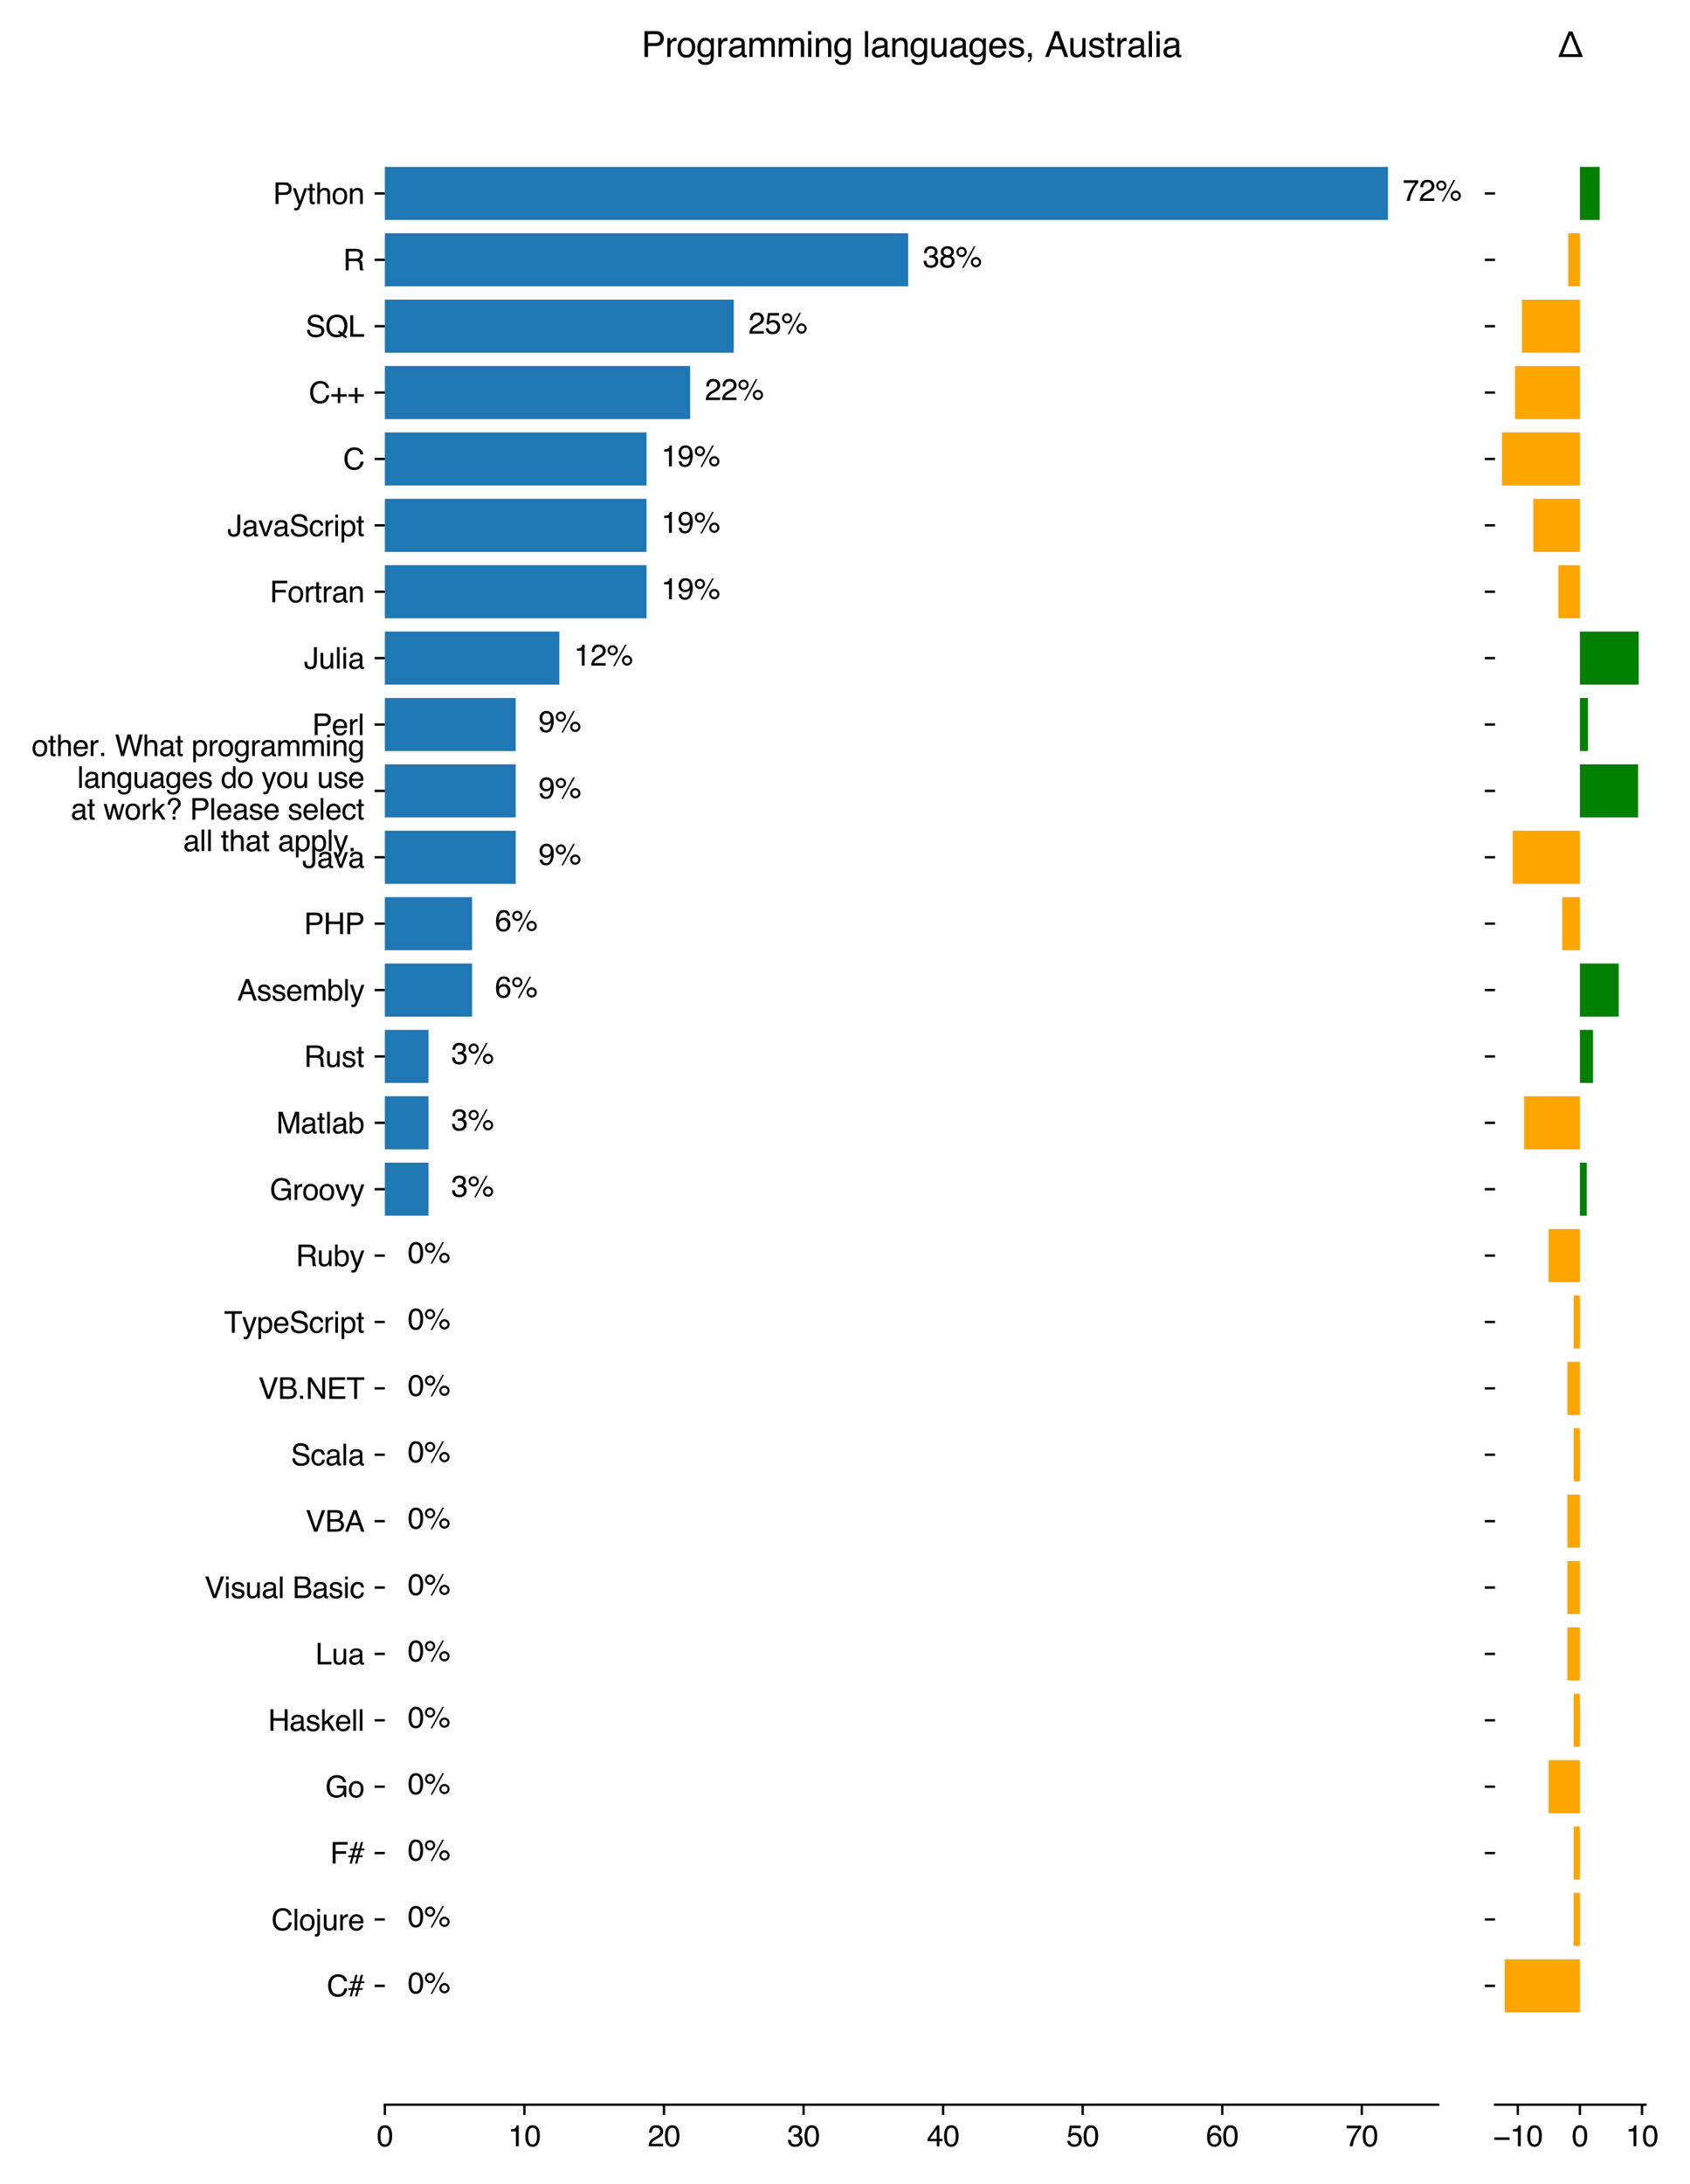 <?xml version="1.0" encoding="utf-8" standalone="no"?>
<!DOCTYPE svg PUBLIC "-//W3C//DTD SVG 1.1//EN"
  "http://www.w3.org/Graphics/SVG/1.1/DTD/svg11.dtd">
<svg xmlns:xlink="http://www.w3.org/1999/xlink" width="576pt" height="744pt" viewBox="0 0 576 744" xmlns="http://www.w3.org/2000/svg" version="1.1">
 <defs>
  <style type="text/css">*{stroke-linejoin: round; stroke-linecap: butt}</style>
 </defs>
 <g id="figure_1">
  <g id="patch_1">
   <path d="M 0 744 
L 576 744 
L 576 0 
L 0 0 
z
" style="fill: #ffffff"/>
  </g>
  <g id="axes_1">
   <g id="patch_2">
    <path d="M 131.17 716.942 
L 490.156 716.942 
L 490.156 25.408 
L 131.17 25.408 
z
" style="fill: #ffffff"/>
   </g>
   <g id="patch_3">
    <path d="M 131.17 685.509 
L 131.17 685.509 
L 131.17 667.418 
L 131.17 667.418 
z
" clip-path="url(#pd70584b1c6)" style="fill: #1f77b4"/>
   </g>
   <g id="patch_4">
    <path d="M 131.17 662.895 
L 131.17 662.895 
L 131.17 644.804 
L 131.17 644.804 
z
" clip-path="url(#pd70584b1c6)" style="fill: #1f77b4"/>
   </g>
   <g id="patch_5">
    <path d="M 131.17 640.281 
L 131.17 640.281 
L 131.17 622.19 
L 131.17 622.19 
z
" clip-path="url(#pd70584b1c6)" style="fill: #1f77b4"/>
   </g>
   <g id="patch_6">
    <path d="M 131.17 617.667 
L 131.17 617.667 
L 131.17 599.576 
L 131.17 599.576 
z
" clip-path="url(#pd70584b1c6)" style="fill: #1f77b4"/>
   </g>
   <g id="patch_7">
    <path d="M 131.17 595.053 
L 131.17 595.053 
L 131.17 576.962 
L 131.17 576.962 
z
" clip-path="url(#pd70584b1c6)" style="fill: #1f77b4"/>
   </g>
   <g id="patch_8">
    <path d="M 131.17 572.439 
L 131.17 572.439 
L 131.17 554.348 
L 131.17 554.348 
z
" clip-path="url(#pd70584b1c6)" style="fill: #1f77b4"/>
   </g>
   <g id="patch_9">
    <path d="M 131.17 549.825 
L 131.17 549.825 
L 131.17 531.734 
L 131.17 531.734 
z
" clip-path="url(#pd70584b1c6)" style="fill: #1f77b4"/>
   </g>
   <g id="patch_10">
    <path d="M 131.17 527.211 
L 131.17 527.211 
L 131.17 509.12 
L 131.17 509.12 
z
" clip-path="url(#pd70584b1c6)" style="fill: #1f77b4"/>
   </g>
   <g id="patch_11">
    <path d="M 131.17 504.597 
L 131.17 504.597 
L 131.17 486.506 
L 131.17 486.506 
z
" clip-path="url(#pd70584b1c6)" style="fill: #1f77b4"/>
   </g>
   <g id="patch_12">
    <path d="M 131.17 481.983 
L 131.17 481.983 
L 131.17 463.892 
L 131.17 463.892 
z
" clip-path="url(#pd70584b1c6)" style="fill: #1f77b4"/>
   </g>
   <g id="patch_13">
    <path d="M 131.17 459.369 
L 131.17 459.369 
L 131.17 441.278 
L 131.17 441.278 
z
" clip-path="url(#pd70584b1c6)" style="fill: #1f77b4"/>
   </g>
   <g id="patch_14">
    <path d="M 131.17 436.756 
L 131.17 436.756 
L 131.17 418.664 
L 131.17 418.664 
z
" clip-path="url(#pd70584b1c6)" style="fill: #1f77b4"/>
   </g>
   <g id="patch_15">
    <path d="M 131.17 414.142 
L 146.035 414.142 
L 146.035 396.05 
L 131.17 396.05 
z
" clip-path="url(#pd70584b1c6)" style="fill: #1f77b4"/>
   </g>
   <g id="patch_16">
    <path d="M 131.17 391.528 
L 146.035 391.528 
L 146.035 373.437 
L 131.17 373.437 
z
" clip-path="url(#pd70584b1c6)" style="fill: #1f77b4"/>
   </g>
   <g id="patch_17">
    <path d="M 131.17 368.914 
L 146.035 368.914 
L 146.035 350.823 
L 131.17 350.823 
z
" clip-path="url(#pd70584b1c6)" style="fill: #1f77b4"/>
   </g>
   <g id="patch_18">
    <path d="M 131.17 346.3 
L 160.9 346.3 
L 160.9 328.209 
L 131.17 328.209 
z
" clip-path="url(#pd70584b1c6)" style="fill: #1f77b4"/>
   </g>
   <g id="patch_19">
    <path d="M 131.17 323.686 
L 160.9 323.686 
L 160.9 305.595 
L 131.17 305.595 
z
" clip-path="url(#pd70584b1c6)" style="fill: #1f77b4"/>
   </g>
   <g id="patch_20">
    <path d="M 131.17 301.072 
L 175.765 301.072 
L 175.765 282.981 
L 131.17 282.981 
z
" clip-path="url(#pd70584b1c6)" style="fill: #1f77b4"/>
   </g>
   <g id="patch_21">
    <path d="M 131.17 278.458 
L 175.765 278.458 
L 175.765 260.367 
L 131.17 260.367 
z
" clip-path="url(#pd70584b1c6)" style="fill: #1f77b4"/>
   </g>
   <g id="patch_22">
    <path d="M 131.17 255.844 
L 175.765 255.844 
L 175.765 237.753 
L 131.17 237.753 
z
" clip-path="url(#pd70584b1c6)" style="fill: #1f77b4"/>
   </g>
   <g id="patch_23">
    <path d="M 131.17 233.23 
L 190.63 233.23 
L 190.63 215.139 
L 131.17 215.139 
z
" clip-path="url(#pd70584b1c6)" style="fill: #1f77b4"/>
   </g>
   <g id="patch_24">
    <path d="M 131.17 210.616 
L 220.359 210.616 
L 220.359 192.525 
L 131.17 192.525 
z
" clip-path="url(#pd70584b1c6)" style="fill: #1f77b4"/>
   </g>
   <g id="patch_25">
    <path d="M 131.17 188.002 
L 220.359 188.002 
L 220.359 169.911 
L 131.17 169.911 
z
" clip-path="url(#pd70584b1c6)" style="fill: #1f77b4"/>
   </g>
   <g id="patch_26">
    <path d="M 131.17 165.388 
L 220.359 165.388 
L 220.359 147.297 
L 131.17 147.297 
z
" clip-path="url(#pd70584b1c6)" style="fill: #1f77b4"/>
   </g>
   <g id="patch_27">
    <path d="M 131.17 142.774 
L 235.224 142.774 
L 235.224 124.683 
L 131.17 124.683 
z
" clip-path="url(#pd70584b1c6)" style="fill: #1f77b4"/>
   </g>
   <g id="patch_28">
    <path d="M 131.17 120.161 
L 250.089 120.161 
L 250.089 102.069 
L 131.17 102.069 
z
" clip-path="url(#pd70584b1c6)" style="fill: #1f77b4"/>
   </g>
   <g id="patch_29">
    <path d="M 131.17 97.547 
L 309.548 97.547 
L 309.548 79.455 
L 131.17 79.455 
z
" clip-path="url(#pd70584b1c6)" style="fill: #1f77b4"/>
   </g>
   <g id="patch_30">
    <path d="M 131.17 74.933 
L 473.061 74.933 
L 473.061 56.841 
L 131.17 56.841 
z
" clip-path="url(#pd70584b1c6)" style="fill: #1f77b4"/>
   </g>
   <g id="matplotlib.axis_1">
    <g id="xtick_1">
     <g id="line2d_1">
      <defs>
       <path id="m4c99cd72f3" d="M 0 0 
L 0 3.5 
" style="stroke: #000000; stroke-width: 0.8"/>
      </defs>
      <g>
       <use xlink:href="#m4c99cd72f3" x="131.17" y="716.942" style="stroke: #000000; stroke-width: 0.8"/>
      </g>
     </g>
     <g id="text_1">
      <!-- 0 -->
      <g transform="translate(128.39 731.116)scale(0.1 -0.1)">
       <defs>
        <path id="Helvetica-30" d="M 1731 4475 
Q 2600 4475 2988 3759 
Q 3288 3206 3288 2244 
Q 3288 1331 3016 734 
Q 2622 -122 1728 -122 
Q 922 -122 528 578 
Q 200 1163 200 2147 
Q 200 2909 397 3456 
Q 766 4475 1731 4475 
z
M 1725 391 
Q 2163 391 2422 778 
Q 2681 1166 2681 2222 
Q 2681 2984 2493 3476 
Q 2306 3969 1766 3969 
Q 1269 3969 1039 3501 
Q 809 3034 809 2125 
Q 809 1441 956 1025 
Q 1181 391 1725 391 
z
" transform="scale(0.016)"/>
       </defs>
       <use xlink:href="#Helvetica-30"/>
      </g>
     </g>
    </g>
    <g id="xtick_2">
     <g id="line2d_2">
      <g>
       <use xlink:href="#m4c99cd72f3" x="178.738" y="716.942" style="stroke: #000000; stroke-width: 0.8"/>
      </g>
     </g>
     <g id="text_2">
      <!-- 10 -->
      <g transform="translate(173.177 731.116)scale(0.1 -0.1)">
       <defs>
        <path id="Helvetica-31" d="M 613 3169 
L 613 3600 
Q 1222 3659 1462 3798 
Q 1703 3938 1822 4456 
L 2266 4456 
L 2266 0 
L 1666 0 
L 1666 3169 
L 613 3169 
z
" transform="scale(0.016)"/>
       </defs>
       <use xlink:href="#Helvetica-31"/>
       <use xlink:href="#Helvetica-30" x="55.615"/>
      </g>
     </g>
    </g>
    <g id="xtick_3">
     <g id="line2d_3">
      <g>
       <use xlink:href="#m4c99cd72f3" x="226.305" y="716.942" style="stroke: #000000; stroke-width: 0.8"/>
      </g>
     </g>
     <g id="text_3">
      <!-- 20 -->
      <g transform="translate(220.744 731.116)scale(0.1 -0.1)">
       <defs>
        <path id="Helvetica-32" d="M 200 0 
Q 231 578 439 1006 
Q 647 1434 1250 1784 
L 1850 2131 
Q 2253 2366 2416 2531 
Q 2672 2791 2672 3125 
Q 2672 3516 2437 3745 
Q 2203 3975 1813 3975 
Q 1234 3975 1013 3538 
Q 894 3303 881 2888 
L 309 2888 
Q 319 3472 525 3841 
Q 891 4491 1816 4491 
Q 2584 4491 2939 4075 
Q 3294 3659 3294 3150 
Q 3294 2613 2916 2231 
Q 2697 2009 2131 1694 
L 1703 1456 
Q 1397 1288 1222 1134 
Q 909 863 828 531 
L 3272 531 
L 3272 0 
L 200 0 
z
" transform="scale(0.016)"/>
       </defs>
       <use xlink:href="#Helvetica-32"/>
       <use xlink:href="#Helvetica-30" x="55.615"/>
      </g>
     </g>
    </g>
    <g id="xtick_4">
     <g id="line2d_4">
      <g>
       <use xlink:href="#m4c99cd72f3" x="273.873" y="716.942" style="stroke: #000000; stroke-width: 0.8"/>
      </g>
     </g>
     <g id="text_4">
      <!-- 30 -->
      <g transform="translate(268.312 731.116)scale(0.1 -0.1)">
       <defs>
        <path id="Helvetica-33" d="M 1663 -122 
Q 869 -122 511 314 
Q 153 750 153 1375 
L 741 1375 
Q 778 941 903 744 
Q 1122 391 1694 391 
Q 2138 391 2406 628 
Q 2675 866 2675 1241 
Q 2675 1703 2392 1887 
Q 2109 2072 1606 2072 
Q 1550 2072 1492 2070 
Q 1434 2069 1375 2066 
L 1375 2563 
Q 1463 2553 1522 2550 
Q 1581 2547 1650 2547 
Q 1966 2547 2169 2647 
Q 2525 2822 2525 3272 
Q 2525 3606 2287 3787 
Q 2050 3969 1734 3969 
Q 1172 3969 956 3594 
Q 838 3388 822 3006 
L 266 3006 
Q 266 3506 466 3856 
Q 809 4481 1675 4481 
Q 2359 4481 2734 4176 
Q 3109 3872 3109 3294 
Q 3109 2881 2888 2625 
Q 2750 2466 2531 2375 
Q 2884 2278 3082 2001 
Q 3281 1725 3281 1325 
Q 3281 684 2859 281 
Q 2438 -122 1663 -122 
z
" transform="scale(0.016)"/>
       </defs>
       <use xlink:href="#Helvetica-33"/>
       <use xlink:href="#Helvetica-30" x="55.615"/>
      </g>
     </g>
    </g>
    <g id="xtick_5">
     <g id="line2d_5">
      <g>
       <use xlink:href="#m4c99cd72f3" x="321.44" y="716.942" style="stroke: #000000; stroke-width: 0.8"/>
      </g>
     </g>
     <g id="text_5">
      <!-- 40 -->
      <g transform="translate(315.879 731.116)scale(0.1 -0.1)">
       <defs>
        <path id="Helvetica-34" d="M 2116 1584 
L 2116 3613 
L 681 1584 
L 2116 1584 
z
M 2125 0 
L 2125 1094 
L 163 1094 
L 163 1644 
L 2213 4488 
L 2688 4488 
L 2688 1584 
L 3347 1584 
L 3347 1094 
L 2688 1094 
L 2688 0 
L 2125 0 
z
" transform="scale(0.016)"/>
       </defs>
       <use xlink:href="#Helvetica-34"/>
       <use xlink:href="#Helvetica-30" x="55.615"/>
      </g>
     </g>
    </g>
    <g id="xtick_6">
     <g id="line2d_6">
      <g>
       <use xlink:href="#m4c99cd72f3" x="369.008" y="716.942" style="stroke: #000000; stroke-width: 0.8"/>
      </g>
     </g>
     <g id="text_6">
      <!-- 50 -->
      <g transform="translate(363.447 731.116)scale(0.1 -0.1)">
       <defs>
        <path id="Helvetica-35" d="M 791 1141 
Q 847 659 1238 475 
Q 1438 381 1700 381 
Q 2200 381 2440 700 
Q 2681 1019 2681 1406 
Q 2681 1875 2395 2131 
Q 2109 2388 1709 2388 
Q 1419 2388 1211 2275 
Q 1003 2163 856 1963 
L 369 1991 
L 709 4400 
L 3034 4400 
L 3034 3856 
L 1131 3856 
L 941 2613 
Q 1097 2731 1238 2791 
Q 1488 2894 1816 2894 
Q 2431 2894 2859 2497 
Q 3288 2100 3288 1491 
Q 3288 856 2895 371 
Q 2503 -113 1644 -113 
Q 1097 -113 676 195 
Q 256 503 206 1141 
L 791 1141 
z
" transform="scale(0.016)"/>
       </defs>
       <use xlink:href="#Helvetica-35"/>
       <use xlink:href="#Helvetica-30" x="55.615"/>
      </g>
     </g>
    </g>
    <g id="xtick_7">
     <g id="line2d_7">
      <g>
       <use xlink:href="#m4c99cd72f3" x="416.575" y="716.942" style="stroke: #000000; stroke-width: 0.8"/>
      </g>
     </g>
     <g id="text_7">
      <!-- 60 -->
      <g transform="translate(411.014 731.116)scale(0.1 -0.1)">
       <defs>
        <path id="Helvetica-36" d="M 1872 4494 
Q 2622 4494 2917 4105 
Q 3213 3716 3213 3303 
L 2656 3303 
Q 2606 3569 2497 3719 
Q 2294 4000 1881 4000 
Q 1409 4000 1131 3564 
Q 853 3128 822 2316 
Q 1016 2600 1309 2741 
Q 1578 2866 1909 2866 
Q 2472 2866 2890 2506 
Q 3309 2147 3309 1434 
Q 3309 825 2912 354 
Q 2516 -116 1781 -116 
Q 1153 -116 697 361 
Q 241 838 241 1966 
Q 241 2800 444 3381 
Q 834 4494 1872 4494 
z
M 1831 384 
Q 2275 384 2495 682 
Q 2716 981 2716 1388 
Q 2716 1731 2519 2042 
Q 2322 2353 1803 2353 
Q 1441 2353 1167 2112 
Q 894 1872 894 1388 
Q 894 963 1142 673 
Q 1391 384 1831 384 
z
" transform="scale(0.016)"/>
       </defs>
       <use xlink:href="#Helvetica-36"/>
       <use xlink:href="#Helvetica-30" x="55.615"/>
      </g>
     </g>
    </g>
    <g id="xtick_8">
     <g id="line2d_8">
      <g>
       <use xlink:href="#m4c99cd72f3" x="464.142" y="716.942" style="stroke: #000000; stroke-width: 0.8"/>
      </g>
     </g>
     <g id="text_8">
      <!-- 70 -->
      <g transform="translate(458.582 731.116)scale(0.1 -0.1)">
       <defs>
        <path id="Helvetica-37" d="M 3347 4400 
L 3347 3909 
Q 3131 3700 2773 3181 
Q 2416 2663 2141 2063 
Q 1869 1478 1728 997 
Q 1638 688 1494 0 
L 872 0 
Q 1084 1281 1809 2550 
Q 2238 3294 2709 3834 
L 234 3834 
L 234 4400 
L 3347 4400 
z
" transform="scale(0.016)"/>
       </defs>
       <use xlink:href="#Helvetica-37"/>
       <use xlink:href="#Helvetica-30" x="55.615"/>
      </g>
     </g>
    </g>
   </g>
   <g id="matplotlib.axis_2">
    <g id="ytick_1">
     <g id="line2d_9">
      <defs>
       <path id="m8e343aef83" d="M 0 0 
L -3.5 0 
" style="stroke: #000000; stroke-width: 0.8"/>
      </defs>
      <g>
       <use xlink:href="#m8e343aef83" x="131.17" y="676.463" style="stroke: #000000; stroke-width: 0.8"/>
      </g>
     </g>
     <g id="text_9">
      <!-- C# -->
      <g transform="translate(111.388 680.05)scale(0.1 -0.1)">
       <defs>
        <path id="Helvetica-43" d="M 2422 4716 
Q 3294 4716 3775 4256 
Q 4256 3797 4309 3213 
L 3703 3213 
Q 3600 3656 3292 3915 
Q 2984 4175 2428 4175 
Q 1750 4175 1333 3698 
Q 916 3222 916 2238 
Q 916 1431 1292 929 
Q 1669 428 2416 428 
Q 3103 428 3463 956 
Q 3653 1234 3747 1688 
L 4353 1688 
Q 4272 963 3816 472 
Q 3269 -119 2341 -119 
Q 1541 -119 997 366 
Q 281 1006 281 2344 
Q 281 3359 819 4009 
Q 1400 4716 2422 4716 
z
M 2297 4716 
L 2297 4716 
z
" transform="scale(0.016)"/>
        <path id="Helvetica-23" d="M 94 1753 
L 822 1753 
L 1116 2828 
L 391 2828 
L 488 3191 
L 1213 3191 
L 1584 4591 
L 2050 4591 
L 1672 3191 
L 2363 3191 
L 2747 4591 
L 3206 4591 
L 2828 3191 
L 3553 3191 
L 3456 2828 
L 2731 2828 
L 2434 1753 
L 3163 1753 
L 3066 1391 
L 2347 1391 
L 1963 0 
L 1503 0 
L 1881 1391 
L 1184 1391 
L 813 0 
L 347 0 
L 725 1391 
L 0 1391 
L 94 1753 
z
M 1969 1753 
L 2266 2828 
L 1575 2828 
L 1288 1753 
L 1969 1753 
z
" transform="scale(0.016)"/>
       </defs>
       <use xlink:href="#Helvetica-43"/>
       <use xlink:href="#Helvetica-23" x="72.217"/>
      </g>
     </g>
    </g>
    <g id="ytick_2">
     <g id="line2d_10">
      <g>
       <use xlink:href="#m8e343aef83" x="131.17" y="653.849" style="stroke: #000000; stroke-width: 0.8"/>
      </g>
     </g>
     <g id="text_10">
      <!-- Clojure -->
      <g transform="translate(92.492 657.534)scale(0.1 -0.1)">
       <defs>
        <path id="Helvetica-6c" d="M 428 4591 
L 991 4591 
L 991 0 
L 428 0 
L 428 4591 
z
" transform="scale(0.016)"/>
        <path id="Helvetica-6f" d="M 1741 363 
Q 2300 363 2508 786 
Q 2716 1209 2716 1728 
Q 2716 2197 2566 2491 
Q 2328 2953 1747 2953 
Q 1231 2953 997 2559 
Q 763 2166 763 1609 
Q 763 1075 997 719 
Q 1231 363 1741 363 
z
M 1763 3444 
Q 2409 3444 2856 3012 
Q 3303 2581 3303 1744 
Q 3303 934 2909 406 
Q 2516 -122 1688 -122 
Q 997 -122 590 345 
Q 184 813 184 1600 
Q 184 2444 612 2944 
Q 1041 3444 1763 3444 
z
M 1744 3428 
L 1744 3428 
z
" transform="scale(0.016)"/>
        <path id="Helvetica-6a" d="M 975 3941 
L 413 3941 
L 413 4591 
L 975 4591 
L 975 3941 
z
M -119 -847 
Q 259 -834 336 -779 
Q 413 -725 413 -438 
L 413 3331 
L 975 3331 
L 975 -497 
Q 975 -863 856 -1044 
Q 659 -1350 109 -1350 
Q 69 -1350 23 -1347 
Q -22 -1344 -119 -1334 
L -119 -847 
z
" transform="scale(0.016)"/>
        <path id="Helvetica-75" d="M 975 3347 
L 975 1125 
Q 975 869 1056 706 
Q 1206 406 1616 406 
Q 2203 406 2416 931 
Q 2531 1213 2531 1703 
L 2531 3347 
L 3094 3347 
L 3094 0 
L 2563 0 
L 2569 494 
Q 2459 303 2297 172 
Q 1975 -91 1516 -91 
Q 800 -91 541 388 
Q 400 644 400 1072 
L 400 3347 
L 975 3347 
z
M 1747 3428 
L 1747 3428 
z
" transform="scale(0.016)"/>
        <path id="Helvetica-72" d="M 428 3347 
L 963 3347 
L 963 2769 
Q 1028 2938 1284 3180 
Q 1541 3422 1875 3422 
Q 1891 3422 1928 3419 
Q 1966 3416 2056 3406 
L 2056 2813 
Q 2006 2822 1964 2825 
Q 1922 2828 1872 2828 
Q 1447 2828 1219 2554 
Q 991 2281 991 1925 
L 991 0 
L 428 0 
L 428 3347 
z
" transform="scale(0.016)"/>
        <path id="Helvetica-65" d="M 1806 3422 
Q 2163 3422 2497 3255 
Q 2831 3088 3006 2822 
Q 3175 2569 3231 2231 
Q 3281 2000 3281 1494 
L 828 1494 
Q 844 984 1069 676 
Q 1294 369 1766 369 
Q 2206 369 2469 659 
Q 2619 828 2681 1050 
L 3234 1050 
Q 3213 866 3089 639 
Q 2966 413 2813 269 
Q 2556 19 2178 -69 
Q 1975 -119 1719 -119 
Q 1094 -119 659 336 
Q 225 791 225 1609 
Q 225 2416 662 2919 
Q 1100 3422 1806 3422 
z
M 2703 1941 
Q 2669 2306 2544 2525 
Q 2313 2931 1772 2931 
Q 1384 2931 1121 2651 
Q 859 2372 844 1941 
L 2703 1941 
z
M 1753 3428 
L 1753 3428 
z
" transform="scale(0.016)"/>
       </defs>
       <use xlink:href="#Helvetica-43"/>
       <use xlink:href="#Helvetica-6c" x="72.217"/>
       <use xlink:href="#Helvetica-6f" x="94.434"/>
       <use xlink:href="#Helvetica-6a" x="150.049"/>
       <use xlink:href="#Helvetica-75" x="172.266"/>
       <use xlink:href="#Helvetica-72" x="227.881"/>
       <use xlink:href="#Helvetica-65" x="261.182"/>
      </g>
     </g>
    </g>
    <g id="ytick_3">
     <g id="line2d_11">
      <g>
       <use xlink:href="#m8e343aef83" x="131.17" y="631.235" style="stroke: #000000; stroke-width: 0.8"/>
      </g>
     </g>
     <g id="text_11">
      <!-- F# -->
      <g transform="translate(112.502 634.822)scale(0.1 -0.1)">
       <defs>
        <path id="Helvetica-46" d="M 547 4591 
L 3731 4591 
L 3731 4028 
L 1169 4028 
L 1169 2634 
L 3422 2634 
L 3422 2088 
L 1169 2088 
L 1169 0 
L 547 0 
L 547 4591 
z
" transform="scale(0.016)"/>
       </defs>
       <use xlink:href="#Helvetica-46"/>
       <use xlink:href="#Helvetica-23" x="61.084"/>
      </g>
     </g>
    </g>
    <g id="ytick_4">
     <g id="line2d_12">
      <g>
       <use xlink:href="#m8e343aef83" x="131.17" y="608.621" style="stroke: #000000; stroke-width: 0.8"/>
      </g>
     </g>
     <g id="text_12">
      <!-- Go -->
      <g transform="translate(110.831 612.208)scale(0.1 -0.1)">
       <defs>
        <path id="Helvetica-47" d="M 2472 4709 
Q 3119 4709 3591 4459 
Q 4275 4100 4428 3200 
L 3813 3200 
Q 3700 3703 3347 3933 
Q 2994 4163 2456 4163 
Q 1819 4163 1383 3684 
Q 947 3206 947 2259 
Q 947 1441 1306 927 
Q 1666 413 2478 413 
Q 3100 413 3508 773 
Q 3916 1134 3925 1941 
L 2488 1941 
L 2488 2456 
L 4503 2456 
L 4503 0 
L 4103 0 
L 3953 591 
Q 3638 244 3394 109 
Q 2984 -122 2353 -122 
Q 1538 -122 950 406 
Q 309 1069 309 2225 
Q 309 3378 934 4059 
Q 1528 4709 2472 4709 
z
M 2369 4716 
L 2369 4716 
z
" transform="scale(0.016)"/>
       </defs>
       <use xlink:href="#Helvetica-47"/>
       <use xlink:href="#Helvetica-6f" x="77.783"/>
      </g>
     </g>
    </g>
    <g id="ytick_5">
     <g id="line2d_13">
      <g>
       <use xlink:href="#m8e343aef83" x="131.17" y="586.008" style="stroke: #000000; stroke-width: 0.8"/>
      </g>
     </g>
     <g id="text_13">
      <!-- Haskell -->
      <g transform="translate(91.383 589.594)scale(0.1 -0.1)">
       <defs>
        <path id="Helvetica-48" d="M 503 4591 
L 1131 4591 
L 1131 2694 
L 3519 2694 
L 3519 4591 
L 4147 4591 
L 4147 0 
L 3519 0 
L 3519 2147 
L 1131 2147 
L 1131 0 
L 503 0 
L 503 4591 
z
" transform="scale(0.016)"/>
        <path id="Helvetica-61" d="M 844 891 
Q 844 647 1022 506 
Q 1200 366 1444 366 
Q 1741 366 2019 503 
Q 2488 731 2488 1250 
L 2488 1703 
Q 2384 1638 2221 1594 
Q 2059 1550 1903 1531 
L 1563 1488 
Q 1256 1447 1103 1359 
Q 844 1213 844 891 
z
M 2206 2028 
Q 2400 2053 2466 2191 
Q 2503 2266 2503 2406 
Q 2503 2694 2298 2823 
Q 2094 2953 1713 2953 
Q 1272 2953 1088 2716 
Q 984 2584 953 2325 
L 428 2325 
Q 444 2944 830 3186 
Q 1216 3428 1725 3428 
Q 2316 3428 2684 3203 
Q 3050 2978 3050 2503 
L 3050 575 
Q 3050 488 3086 434 
Q 3122 381 3238 381 
Q 3275 381 3322 386 
Q 3369 391 3422 400 
L 3422 -16 
Q 3291 -53 3222 -62 
Q 3153 -72 3034 -72 
Q 2744 -72 2613 134 
Q 2544 244 2516 444 
Q 2344 219 2022 53 
Q 1700 -113 1313 -113 
Q 847 -113 551 170 
Q 256 453 256 878 
Q 256 1344 547 1600 
Q 838 1856 1309 1916 
L 2206 2028 
z
M 1741 3428 
L 1741 3428 
z
" transform="scale(0.016)"/>
        <path id="Helvetica-73" d="M 747 1050 
Q 772 769 888 619 
Q 1100 347 1625 347 
Q 1938 347 2175 483 
Q 2413 619 2413 903 
Q 2413 1119 2222 1231 
Q 2100 1300 1741 1391 
L 1294 1503 
Q 866 1609 663 1741 
Q 300 1969 300 2372 
Q 300 2847 642 3140 
Q 984 3434 1563 3434 
Q 2319 3434 2653 2991 
Q 2863 2709 2856 2384 
L 2325 2384 
Q 2309 2575 2191 2731 
Q 1997 2953 1519 2953 
Q 1200 2953 1036 2831 
Q 872 2709 872 2509 
Q 872 2291 1088 2159 
Q 1213 2081 1456 2022 
L 1828 1931 
Q 2434 1784 2641 1647 
Q 2969 1431 2969 969 
Q 2969 522 2630 197 
Q 2291 -128 1597 -128 
Q 850 -128 539 211 
Q 228 550 206 1050 
L 747 1050 
z
M 1578 3428 
L 1578 3428 
z
" transform="scale(0.016)"/>
        <path id="Helvetica-6b" d="M 400 4591 
L 941 4591 
L 941 1925 
L 2384 3347 
L 3103 3347 
L 1822 2094 
L 3175 0 
L 2456 0 
L 1413 1688 
L 941 1256 
L 941 0 
L 400 0 
L 400 4591 
z
" transform="scale(0.016)"/>
       </defs>
       <use xlink:href="#Helvetica-48"/>
       <use xlink:href="#Helvetica-61" x="72.217"/>
       <use xlink:href="#Helvetica-73" x="127.832"/>
       <use xlink:href="#Helvetica-6b" x="177.832"/>
       <use xlink:href="#Helvetica-65" x="227.832"/>
       <use xlink:href="#Helvetica-6c" x="283.447"/>
       <use xlink:href="#Helvetica-6c" x="305.664"/>
      </g>
     </g>
    </g>
    <g id="ytick_6">
     <g id="line2d_14">
      <g>
       <use xlink:href="#m8e343aef83" x="131.17" y="563.394" style="stroke: #000000; stroke-width: 0.8"/>
      </g>
     </g>
     <g id="text_14">
      <!-- Lua -->
      <g transform="translate(107.487 566.98)scale(0.1 -0.1)">
       <defs>
        <path id="Helvetica-4c" d="M 488 4591 
L 1109 4591 
L 1109 547 
L 3434 547 
L 3434 0 
L 488 0 
L 488 4591 
z
" transform="scale(0.016)"/>
       </defs>
       <use xlink:href="#Helvetica-4c"/>
       <use xlink:href="#Helvetica-75" x="55.615"/>
       <use xlink:href="#Helvetica-61" x="111.23"/>
      </g>
     </g>
    </g>
    <g id="ytick_7">
     <g id="line2d_15">
      <g>
       <use xlink:href="#m8e343aef83" x="131.17" y="540.78" style="stroke: #000000; stroke-width: 0.8"/>
      </g>
     </g>
     <g id="text_15">
      <!-- Visual Basic -->
      <g transform="translate(69.703 544.366)scale(0.1 -0.1)">
       <defs>
        <path id="Helvetica-56" d="M 850 4591 
L 2169 681 
L 3472 4591 
L 4169 4591 
L 2494 0 
L 1834 0 
L 163 4591 
L 850 4591 
z
" transform="scale(0.016)"/>
        <path id="Helvetica-69" d="M 413 3331 
L 984 3331 
L 984 0 
L 413 0 
L 413 3331 
z
M 413 4591 
L 984 4591 
L 984 3953 
L 413 3953 
L 413 4591 
z
" transform="scale(0.016)"/>
        <path id="Helvetica-20" transform="scale(0.016)"/>
        <path id="Helvetica-42" d="M 2213 2650 
Q 2606 2650 2825 2759 
Q 3169 2931 3169 3378 
Q 3169 3828 2803 3984 
Q 2597 4072 2191 4072 
L 1081 4072 
L 1081 2650 
L 2213 2650 
z
M 2422 531 
Q 2994 531 3238 863 
Q 3391 1072 3391 1369 
Q 3391 1869 2944 2050 
Q 2706 2147 2316 2147 
L 1081 2147 
L 1081 531 
L 2422 531 
z
M 472 4591 
L 2444 4591 
Q 3250 4591 3591 4109 
Q 3791 3825 3791 3453 
Q 3791 3019 3544 2741 
Q 3416 2594 3175 2472 
Q 3528 2338 3703 2169 
Q 4013 1869 4013 1341 
Q 4013 897 3734 538 
Q 3319 0 2413 0 
L 472 0 
L 472 4591 
z
" transform="scale(0.016)"/>
        <path id="Helvetica-63" d="M 1703 3444 
Q 2269 3444 2623 3169 
Q 2978 2894 3050 2222 
L 2503 2222 
Q 2453 2531 2275 2736 
Q 2097 2941 1703 2941 
Q 1166 2941 934 2416 
Q 784 2075 784 1575 
Q 784 1072 996 728 
Q 1209 384 1666 384 
Q 2016 384 2220 598 
Q 2425 813 2503 1184 
L 3050 1184 
Q 2956 519 2581 211 
Q 2206 -97 1622 -97 
Q 966 -97 575 383 
Q 184 863 184 1581 
Q 184 2463 612 2953 
Q 1041 3444 1703 3444 
z
M 1616 3428 
L 1616 3428 
z
" transform="scale(0.016)"/>
       </defs>
       <use xlink:href="#Helvetica-56"/>
       <use xlink:href="#Helvetica-69" x="66.699"/>
       <use xlink:href="#Helvetica-73" x="88.916"/>
       <use xlink:href="#Helvetica-75" x="138.916"/>
       <use xlink:href="#Helvetica-61" x="194.531"/>
       <use xlink:href="#Helvetica-6c" x="250.146"/>
       <use xlink:href="#Helvetica-20" x="272.363"/>
       <use xlink:href="#Helvetica-42" x="300.146"/>
       <use xlink:href="#Helvetica-61" x="366.846"/>
       <use xlink:href="#Helvetica-73" x="422.461"/>
       <use xlink:href="#Helvetica-69" x="472.461"/>
       <use xlink:href="#Helvetica-63" x="494.678"/>
      </g>
     </g>
    </g>
    <g id="ytick_8">
     <g id="line2d_16">
      <g>
       <use xlink:href="#m8e343aef83" x="131.17" y="518.166" style="stroke: #000000; stroke-width: 0.8"/>
      </g>
     </g>
     <g id="text_16">
      <!-- VBA -->
      <g transform="translate(104.159 521.752)scale(0.1 -0.1)">
       <defs>
        <path id="Helvetica-41" d="M 2844 1881 
L 2147 3909 
L 1406 1881 
L 2844 1881 
z
M 1822 4591 
L 2525 4591 
L 4191 0 
L 3509 0 
L 3044 1375 
L 1228 1375 
L 731 0 
L 94 0 
L 1822 4591 
z
M 2144 4591 
L 2144 4591 
z
" transform="scale(0.016)"/>
       </defs>
       <use xlink:href="#Helvetica-56"/>
       <use xlink:href="#Helvetica-42" x="66.699"/>
       <use xlink:href="#Helvetica-41" x="133.398"/>
      </g>
     </g>
    </g>
    <g id="ytick_9">
     <g id="line2d_17">
      <g>
       <use xlink:href="#m8e343aef83" x="131.17" y="495.552" style="stroke: #000000; stroke-width: 0.8"/>
      </g>
     </g>
     <g id="text_17">
      <!-- Scala -->
      <g transform="translate(99.156 499.139)scale(0.1 -0.1)">
       <defs>
        <path id="Helvetica-53" d="M 894 1481 
Q 916 1091 1078 847 
Q 1388 391 2169 391 
Q 2519 391 2806 491 
Q 3363 684 3363 1184 
Q 3363 1559 3128 1719 
Q 2891 1875 2384 1991 
L 1763 2131 
Q 1153 2269 900 2434 
Q 463 2722 463 3294 
Q 463 3913 891 4309 
Q 1319 4706 2103 4706 
Q 2825 4706 3329 4357 
Q 3834 4009 3834 3244 
L 3250 3244 
Q 3203 3613 3050 3809 
Q 2766 4169 2084 4169 
Q 1534 4169 1293 3937 
Q 1053 3706 1053 3400 
Q 1053 3063 1334 2906 
Q 1519 2806 2169 2656 
L 2813 2509 
Q 3278 2403 3531 2219 
Q 3969 1897 3969 1284 
Q 3969 522 3414 194 
Q 2859 -134 2125 -134 
Q 1269 -134 784 303 
Q 300 738 309 1481 
L 894 1481 
z
M 2150 4716 
L 2150 4716 
z
" transform="scale(0.016)"/>
       </defs>
       <use xlink:href="#Helvetica-53"/>
       <use xlink:href="#Helvetica-63" x="66.699"/>
       <use xlink:href="#Helvetica-61" x="116.699"/>
       <use xlink:href="#Helvetica-6c" x="172.314"/>
       <use xlink:href="#Helvetica-61" x="194.531"/>
      </g>
     </g>
    </g>
    <g id="ytick_10">
     <g id="line2d_18">
      <g>
       <use xlink:href="#m8e343aef83" x="131.17" y="472.938" style="stroke: #000000; stroke-width: 0.8"/>
      </g>
     </g>
     <g id="text_18">
      <!-- VB.NET -->
      <g transform="translate(88.052 476.525)scale(0.1 -0.1)">
       <defs>
        <path id="Helvetica-2e" d="M 547 681 
L 1200 681 
L 1200 0 
L 547 0 
L 547 681 
z
" transform="scale(0.016)"/>
        <path id="Helvetica-4e" d="M 488 4591 
L 1222 4591 
L 3541 872 
L 3541 4591 
L 4131 4591 
L 4131 0 
L 3434 0 
L 1081 3716 
L 1081 0 
L 488 0 
L 488 4591 
z
M 2269 4591 
L 2269 4591 
z
" transform="scale(0.016)"/>
        <path id="Helvetica-45" d="M 547 4591 
L 3894 4591 
L 3894 4028 
L 1153 4028 
L 1153 2634 
L 3688 2634 
L 3688 2103 
L 1153 2103 
L 1153 547 
L 3941 547 
L 3941 0 
L 547 0 
L 547 4591 
z
M 2244 4591 
L 2244 4591 
z
" transform="scale(0.016)"/>
        <path id="Helvetica-54" d="M 3828 4591 
L 3828 4044 
L 2281 4044 
L 2281 0 
L 1650 0 
L 1650 4044 
L 103 4044 
L 103 4591 
L 3828 4591 
z
" transform="scale(0.016)"/>
       </defs>
       <use xlink:href="#Helvetica-56"/>
       <use xlink:href="#Helvetica-42" x="66.699"/>
       <use xlink:href="#Helvetica-2e" x="133.398"/>
       <use xlink:href="#Helvetica-4e" x="161.182"/>
       <use xlink:href="#Helvetica-45" x="233.398"/>
       <use xlink:href="#Helvetica-54" x="300.098"/>
      </g>
     </g>
    </g>
    <g id="ytick_11">
     <g id="line2d_19">
      <g>
       <use xlink:href="#m8e343aef83" x="131.17" y="450.324" style="stroke: #000000; stroke-width: 0.8"/>
      </g>
     </g>
     <g id="text_19">
      <!-- TypeScript -->
      <g transform="translate(76.38 454.008)scale(0.1 -0.1)">
       <defs>
        <path id="Helvetica-79" d="M 2503 3347 
L 3125 3347 
Q 3006 3025 2597 1878 
Q 2291 1016 2084 472 
Q 1597 -809 1397 -1090 
Q 1197 -1372 709 -1372 
Q 591 -1372 527 -1362 
Q 463 -1353 369 -1328 
L 369 -816 
Q 516 -856 581 -865 
Q 647 -875 697 -875 
Q 853 -875 926 -823 
Q 1000 -772 1050 -697 
Q 1066 -672 1162 -440 
Q 1259 -209 1303 -97 
L 66 3347 
L 703 3347 
L 1600 622 
L 2503 3347 
z
M 1597 3428 
L 1597 3428 
z
" transform="scale(0.016)"/>
        <path id="Helvetica-70" d="M 1825 378 
Q 2219 378 2480 708 
Q 2741 1038 2741 1694 
Q 2741 2094 2625 2381 
Q 2406 2934 1825 2934 
Q 1241 2934 1025 2350 
Q 909 2038 909 1556 
Q 909 1169 1025 897 
Q 1244 378 1825 378 
z
M 369 3331 
L 916 3331 
L 916 2888 
Q 1084 3116 1284 3241 
Q 1569 3428 1953 3428 
Q 2522 3428 2919 2992 
Q 3316 2556 3316 1747 
Q 3316 653 2744 184 
Q 2381 -113 1900 -113 
Q 1522 -113 1266 53 
Q 1116 147 931 375 
L 931 -1334 
L 369 -1334 
L 369 3331 
z
" transform="scale(0.016)"/>
        <path id="Helvetica-74" d="M 525 4281 
L 1094 4281 
L 1094 3347 
L 1628 3347 
L 1628 2888 
L 1094 2888 
L 1094 703 
Q 1094 528 1213 469 
Q 1278 434 1431 434 
Q 1472 434 1519 436 
Q 1566 438 1628 444 
L 1628 0 
Q 1531 -28 1426 -40 
Q 1322 -53 1200 -53 
Q 806 -53 665 148 
Q 525 350 525 672 
L 525 2888 
L 72 2888 
L 72 3347 
L 525 3347 
L 525 4281 
z
" transform="scale(0.016)"/>
       </defs>
       <use xlink:href="#Helvetica-54"/>
       <use xlink:href="#Helvetica-79" x="61.084"/>
       <use xlink:href="#Helvetica-70" x="111.084"/>
       <use xlink:href="#Helvetica-65" x="166.699"/>
       <use xlink:href="#Helvetica-53" x="222.314"/>
       <use xlink:href="#Helvetica-63" x="289.014"/>
       <use xlink:href="#Helvetica-72" x="339.014"/>
       <use xlink:href="#Helvetica-69" x="372.314"/>
       <use xlink:href="#Helvetica-70" x="394.531"/>
       <use xlink:href="#Helvetica-74" x="450.146"/>
      </g>
     </g>
    </g>
    <g id="ytick_12">
     <g id="line2d_20">
      <g>
       <use xlink:href="#m8e343aef83" x="131.17" y="427.71" style="stroke: #000000; stroke-width: 0.8"/>
      </g>
     </g>
     <g id="text_20">
      <!-- Ruby -->
      <g transform="translate(100.827 431.308)scale(0.1 -0.1)">
       <defs>
        <path id="Helvetica-52" d="M 2622 2488 
Q 3059 2488 3314 2663 
Q 3569 2838 3569 3294 
Q 3569 3784 3213 3963 
Q 3022 4056 2703 4056 
L 1184 4056 
L 1184 2488 
L 2622 2488 
z
M 563 4591 
L 2688 4591 
Q 3213 4591 3553 4438 
Q 4200 4144 4200 3353 
Q 4200 2941 4029 2678 
Q 3859 2416 3553 2256 
Q 3822 2147 3958 1969 
Q 4094 1791 4109 1391 
L 4131 775 
Q 4141 513 4175 384 
Q 4231 166 4375 103 
L 4375 0 
L 3613 0 
Q 3581 59 3562 153 
Q 3544 247 3531 516 
L 3494 1281 
Q 3472 1731 3159 1884 
Q 2981 1969 2600 1969 
L 1184 1969 
L 1184 0 
L 563 0 
L 563 4591 
z
" transform="scale(0.016)"/>
        <path id="Helvetica-62" d="M 369 4606 
L 916 4606 
L 916 2941 
Q 1100 3181 1356 3307 
Q 1613 3434 1913 3434 
Q 2538 3434 2927 3004 
Q 3316 2575 3316 1738 
Q 3316 944 2931 419 
Q 2547 -106 1866 -106 
Q 1484 -106 1222 78 
Q 1066 188 888 428 
L 888 0 
L 369 0 
L 369 4606 
z
M 1831 391 
Q 2288 391 2514 753 
Q 2741 1116 2741 1709 
Q 2741 2238 2514 2584 
Q 2288 2931 1847 2931 
Q 1463 2931 1173 2647 
Q 884 2363 884 1709 
Q 884 1238 1003 944 
Q 1225 391 1831 391 
z
" transform="scale(0.016)"/>
       </defs>
       <use xlink:href="#Helvetica-52"/>
       <use xlink:href="#Helvetica-75" x="72.217"/>
       <use xlink:href="#Helvetica-62" x="127.832"/>
       <use xlink:href="#Helvetica-79" x="183.447"/>
      </g>
     </g>
    </g>
    <g id="ytick_13">
     <g id="line2d_21">
      <g>
       <use xlink:href="#m8e343aef83" x="131.17" y="405.096" style="stroke: #000000; stroke-width: 0.8"/>
      </g>
     </g>
     <g id="text_21">
      <!-- Groovy -->
      <g transform="translate(91.941 408.78)scale(0.1 -0.1)">
       <defs>
        <path id="Helvetica-76" d="M 688 3347 
L 1581 622 
L 2516 3347 
L 3131 3347 
L 1869 0 
L 1269 0 
L 34 3347 
L 688 3347 
z
" transform="scale(0.016)"/>
       </defs>
       <use xlink:href="#Helvetica-47"/>
       <use xlink:href="#Helvetica-72" x="77.783"/>
       <use xlink:href="#Helvetica-6f" x="111.084"/>
       <use xlink:href="#Helvetica-6f" x="166.699"/>
       <use xlink:href="#Helvetica-76" x="222.314"/>
       <use xlink:href="#Helvetica-79" x="272.314"/>
      </g>
     </g>
    </g>
    <g id="ytick_14">
     <g id="line2d_22">
      <g>
       <use xlink:href="#m8e343aef83" x="131.17" y="382.482" style="stroke: #000000; stroke-width: 0.8"/>
      </g>
     </g>
     <g id="text_22">
      <!-- Matlab -->
      <g transform="translate(94.158 386.069)scale(0.1 -0.1)">
       <defs>
        <path id="Helvetica-4d" d="M 472 4591 
L 1363 4591 
L 2681 709 
L 3991 4591 
L 4872 4591 
L 4872 0 
L 4281 0 
L 4281 2709 
Q 4281 2850 4287 3175 
Q 4294 3500 4294 3872 
L 2984 0 
L 2369 0 
L 1050 3872 
L 1050 3731 
Q 1050 3563 1058 3217 
Q 1066 2872 1066 2709 
L 1066 0 
L 472 0 
L 472 4591 
z
" transform="scale(0.016)"/>
       </defs>
       <use xlink:href="#Helvetica-4d"/>
       <use xlink:href="#Helvetica-61" x="83.301"/>
       <use xlink:href="#Helvetica-74" x="138.916"/>
       <use xlink:href="#Helvetica-6c" x="166.699"/>
       <use xlink:href="#Helvetica-61" x="188.916"/>
       <use xlink:href="#Helvetica-62" x="244.531"/>
      </g>
     </g>
    </g>
    <g id="ytick_15">
     <g id="line2d_23">
      <g>
       <use xlink:href="#m8e343aef83" x="131.17" y="359.868" style="stroke: #000000; stroke-width: 0.8"/>
      </g>
     </g>
     <g id="text_23">
      <!-- Rust -->
      <g transform="translate(103.609 363.455)scale(0.1 -0.1)">
       <use xlink:href="#Helvetica-52"/>
       <use xlink:href="#Helvetica-75" x="72.217"/>
       <use xlink:href="#Helvetica-73" x="127.832"/>
       <use xlink:href="#Helvetica-74" x="177.832"/>
      </g>
     </g>
    </g>
    <g id="ytick_16">
     <g id="line2d_24">
      <g>
       <use xlink:href="#m8e343aef83" x="131.17" y="337.254" style="stroke: #000000; stroke-width: 0.8"/>
      </g>
     </g>
     <g id="text_24">
      <!-- Assembly -->
      <g transform="translate(80.827 340.853)scale(0.1 -0.1)">
       <defs>
        <path id="Helvetica-6d" d="M 413 3347 
L 969 3347 
L 969 2872 
Q 1169 3119 1331 3231 
Q 1609 3422 1963 3422 
Q 2363 3422 2606 3225 
Q 2744 3113 2856 2894 
Q 3044 3163 3297 3292 
Q 3550 3422 3866 3422 
Q 4541 3422 4784 2934 
Q 4916 2672 4916 2228 
L 4916 0 
L 4331 0 
L 4331 2325 
Q 4331 2659 4164 2784 
Q 3997 2909 3756 2909 
Q 3425 2909 3186 2687 
Q 2947 2466 2947 1947 
L 2947 0 
L 2375 0 
L 2375 2184 
Q 2375 2525 2294 2681 
Q 2166 2916 1816 2916 
Q 1497 2916 1236 2669 
Q 975 2422 975 1775 
L 975 0 
L 413 0 
L 413 3347 
z
" transform="scale(0.016)"/>
       </defs>
       <use xlink:href="#Helvetica-41"/>
       <use xlink:href="#Helvetica-73" x="66.699"/>
       <use xlink:href="#Helvetica-73" x="116.699"/>
       <use xlink:href="#Helvetica-65" x="166.699"/>
       <use xlink:href="#Helvetica-6d" x="222.314"/>
       <use xlink:href="#Helvetica-62" x="305.615"/>
       <use xlink:href="#Helvetica-6c" x="361.23"/>
       <use xlink:href="#Helvetica-79" x="383.447"/>
      </g>
     </g>
    </g>
    <g id="ytick_17">
     <g id="line2d_25">
      <g>
       <use xlink:href="#m8e343aef83" x="131.17" y="314.64" style="stroke: #000000; stroke-width: 0.8"/>
      </g>
     </g>
     <g id="text_25">
      <!-- PHP -->
      <g transform="translate(103.608 318.227)scale(0.1 -0.1)">
       <defs>
        <path id="Helvetica-50" d="M 547 4591 
L 2613 4591 
Q 3225 4591 3600 4245 
Q 3975 3900 3975 3275 
Q 3975 2738 3640 2339 
Q 3306 1941 2613 1941 
L 1169 1941 
L 1169 0 
L 547 0 
L 547 4591 
z
M 3347 3272 
Q 3347 3778 2972 3959 
Q 2766 4056 2406 4056 
L 1169 4056 
L 1169 2466 
L 2406 2466 
Q 2825 2466 3086 2644 
Q 3347 2822 3347 3272 
z
" transform="scale(0.016)"/>
       </defs>
       <use xlink:href="#Helvetica-50"/>
       <use xlink:href="#Helvetica-48" x="66.699"/>
       <use xlink:href="#Helvetica-50" x="138.916"/>
      </g>
     </g>
    </g>
    <g id="ytick_18">
     <g id="line2d_26">
      <g>
       <use xlink:href="#m8e343aef83" x="131.17" y="292.026" style="stroke: #000000; stroke-width: 0.8"/>
      </g>
     </g>
     <g id="text_26">
      <!-- Java -->
      <g transform="translate(103.048 295.613)scale(0.1 -0.1)">
       <defs>
        <path id="Helvetica-4a" d="M 2741 1369 
Q 2741 788 2569 466 
Q 2250 -122 1356 -122 
Q 841 -122 475 158 
Q 109 438 109 1153 
L 109 1481 
L 694 1481 
L 694 1153 
Q 694 778 861 589 
Q 1028 400 1381 400 
Q 1878 400 2031 741 
Q 2125 950 2125 1531 
L 2125 4591 
L 2741 4591 
L 2741 1369 
z
" transform="scale(0.016)"/>
       </defs>
       <use xlink:href="#Helvetica-4a"/>
       <use xlink:href="#Helvetica-61" x="50"/>
       <use xlink:href="#Helvetica-76" x="105.615"/>
       <use xlink:href="#Helvetica-61" x="155.615"/>
      </g>
     </g>
    </g>
    <g id="ytick_19">
     <g id="line2d_27">
      <g>
       <use xlink:href="#m8e343aef83" x="131.17" y="269.412" style="stroke: #000000; stroke-width: 0.8"/>
      </g>
     </g>
     <g id="text_27">
      <!-- other. What programming -->
      <g transform="translate(10.8 257.536)scale(0.1 -0.1)">
       <defs>
        <path id="Helvetica-68" d="M 413 4606 
L 975 4606 
L 975 2894 
Q 1175 3147 1334 3250 
Q 1606 3428 2013 3428 
Q 2741 3428 3000 2919 
Q 3141 2641 3141 2147 
L 3141 0 
L 2563 0 
L 2563 2109 
Q 2563 2478 2469 2650 
Q 2316 2925 1894 2925 
Q 1544 2925 1259 2684 
Q 975 2444 975 1775 
L 975 0 
L 413 0 
L 413 4606 
z
" transform="scale(0.016)"/>
        <path id="Helvetica-57" d="M 791 4591 
L 1656 856 
L 2694 4591 
L 3369 4591 
L 4406 856 
L 5272 4591 
L 5953 4591 
L 4747 0 
L 4094 0 
L 3034 3806 
L 1969 0 
L 1316 0 
L 116 4591 
L 791 4591 
z
" transform="scale(0.016)"/>
        <path id="Helvetica-67" d="M 1594 3406 
Q 1988 3406 2281 3213 
Q 2441 3103 2606 2894 
L 2606 3316 
L 3125 3316 
L 3125 272 
Q 3125 -366 2938 -734 
Q 2588 -1416 1616 -1416 
Q 1075 -1416 706 -1173 
Q 338 -931 294 -416 
L 866 -416 
Q 906 -641 1028 -763 
Q 1219 -950 1628 -950 
Q 2275 -950 2475 -494 
Q 2594 -225 2584 466 
Q 2416 209 2178 84 
Q 1941 -41 1550 -41 
Q 1006 -41 598 345 
Q 191 731 191 1622 
Q 191 2463 602 2934 
Q 1013 3406 1594 3406 
z
M 2606 1688 
Q 2606 2309 2350 2609 
Q 2094 2909 1697 2909 
Q 1103 2909 884 2353 
Q 769 2056 769 1575 
Q 769 1009 998 714 
Q 1228 419 1616 419 
Q 2222 419 2469 966 
Q 2606 1275 2606 1688 
z
M 1659 3428 
L 1659 3428 
z
" transform="scale(0.016)"/>
        <path id="Helvetica-6e" d="M 413 3347 
L 947 3347 
L 947 2872 
Q 1184 3166 1450 3294 
Q 1716 3422 2041 3422 
Q 2753 3422 3003 2925 
Q 3141 2653 3141 2147 
L 3141 0 
L 2569 0 
L 2569 2109 
Q 2569 2416 2478 2603 
Q 2328 2916 1934 2916 
Q 1734 2916 1606 2875 
Q 1375 2806 1200 2600 
Q 1059 2434 1017 2257 
Q 975 2081 975 1753 
L 975 0 
L 413 0 
L 413 3347 
z
M 1734 3428 
L 1734 3428 
z
" transform="scale(0.016)"/>
       </defs>
       <use xlink:href="#Helvetica-6f"/>
       <use xlink:href="#Helvetica-74" x="55.615"/>
       <use xlink:href="#Helvetica-68" x="83.398"/>
       <use xlink:href="#Helvetica-65" x="139.014"/>
       <use xlink:href="#Helvetica-72" x="194.629"/>
       <use xlink:href="#Helvetica-2e" x="227.93"/>
       <use xlink:href="#Helvetica-20" x="255.713"/>
       <use xlink:href="#Helvetica-57" x="283.496"/>
       <use xlink:href="#Helvetica-68" x="377.881"/>
       <use xlink:href="#Helvetica-61" x="433.496"/>
       <use xlink:href="#Helvetica-74" x="489.111"/>
       <use xlink:href="#Helvetica-20" x="516.895"/>
       <use xlink:href="#Helvetica-70" x="544.678"/>
       <use xlink:href="#Helvetica-72" x="600.293"/>
       <use xlink:href="#Helvetica-6f" x="633.594"/>
       <use xlink:href="#Helvetica-67" x="689.209"/>
       <use xlink:href="#Helvetica-72" x="744.824"/>
       <use xlink:href="#Helvetica-61" x="778.125"/>
       <use xlink:href="#Helvetica-6d" x="833.74"/>
       <use xlink:href="#Helvetica-6d" x="917.041"/>
       <use xlink:href="#Helvetica-69" x="1000.342"/>
       <use xlink:href="#Helvetica-6e" x="1022.559"/>
       <use xlink:href="#Helvetica-67" x="1078.174"/>
      </g>
      <!-- languages do you use -->
      <g transform="translate(26.322 268.384)scale(0.1 -0.1)">
       <defs>
        <path id="Helvetica-64" d="M 769 1634 
Q 769 1097 997 734 
Q 1225 372 1728 372 
Q 2119 372 2370 708 
Q 2622 1044 2622 1672 
Q 2622 2306 2362 2611 
Q 2103 2916 1722 2916 
Q 1297 2916 1033 2591 
Q 769 2266 769 1634 
z
M 1616 3406 
Q 2000 3406 2259 3244 
Q 2409 3150 2600 2916 
L 2600 4606 
L 3141 4606 
L 3141 0 
L 2634 0 
L 2634 466 
Q 2438 156 2169 18 
Q 1900 -119 1553 -119 
Q 994 -119 584 351 
Q 175 822 175 1603 
Q 175 2334 548 2870 
Q 922 3406 1616 3406 
z
" transform="scale(0.016)"/>
       </defs>
       <use xlink:href="#Helvetica-6c"/>
       <use xlink:href="#Helvetica-61" x="22.217"/>
       <use xlink:href="#Helvetica-6e" x="77.832"/>
       <use xlink:href="#Helvetica-67" x="133.447"/>
       <use xlink:href="#Helvetica-75" x="189.062"/>
       <use xlink:href="#Helvetica-61" x="244.678"/>
       <use xlink:href="#Helvetica-67" x="300.293"/>
       <use xlink:href="#Helvetica-65" x="355.908"/>
       <use xlink:href="#Helvetica-73" x="411.523"/>
       <use xlink:href="#Helvetica-20" x="461.523"/>
       <use xlink:href="#Helvetica-64" x="489.307"/>
       <use xlink:href="#Helvetica-6f" x="544.922"/>
       <use xlink:href="#Helvetica-20" x="600.537"/>
       <use xlink:href="#Helvetica-79" x="628.32"/>
       <use xlink:href="#Helvetica-6f" x="678.32"/>
       <use xlink:href="#Helvetica-75" x="733.936"/>
       <use xlink:href="#Helvetica-20" x="789.551"/>
       <use xlink:href="#Helvetica-75" x="817.334"/>
       <use xlink:href="#Helvetica-73" x="872.949"/>
       <use xlink:href="#Helvetica-65" x="922.949"/>
      </g>
      <!-- at work? Please select -->
      <g transform="translate(24.127 279.205)scale(0.1 -0.1)">
       <defs>
        <path id="Helvetica-77" d="M 672 3347 
L 1316 709 
L 1969 3347 
L 2600 3347 
L 3256 725 
L 3941 3347 
L 4503 3347 
L 3531 0 
L 2947 0 
L 2266 2591 
L 1606 0 
L 1022 0 
L 56 3347 
L 672 3347 
z
" transform="scale(0.016)"/>
        <path id="Helvetica-3f" d="M 1541 650 
L 2163 650 
L 2163 0 
L 1541 0 
L 1541 650 
z
M 488 3153 
Q 488 3828 869 4239 
Q 1250 4650 1916 4650 
Q 2531 4650 2901 4298 
Q 3272 3947 3272 3400 
Q 3272 3069 3136 2862 
Q 3000 2656 2588 2256 
Q 2288 1966 2198 1764 
Q 2109 1563 2109 1169 
L 1553 1169 
Q 1553 1616 1659 1889 
Q 1766 2163 2125 2516 
L 2375 2763 
Q 2488 2869 2556 2984 
Q 2681 3188 2681 3406 
Q 2681 3713 2498 3938 
Q 2316 4163 1894 4163 
Q 1372 4163 1172 3775 
Q 1059 3559 1044 3153 
L 488 3153 
z
" transform="scale(0.016)"/>
       </defs>
       <use xlink:href="#Helvetica-61"/>
       <use xlink:href="#Helvetica-74" x="55.615"/>
       <use xlink:href="#Helvetica-20" x="83.398"/>
       <use xlink:href="#Helvetica-77" x="111.182"/>
       <use xlink:href="#Helvetica-6f" x="183.398"/>
       <use xlink:href="#Helvetica-72" x="239.014"/>
       <use xlink:href="#Helvetica-6b" x="272.314"/>
       <use xlink:href="#Helvetica-3f" x="322.314"/>
       <use xlink:href="#Helvetica-20" x="377.93"/>
       <use xlink:href="#Helvetica-50" x="405.713"/>
       <use xlink:href="#Helvetica-6c" x="472.412"/>
       <use xlink:href="#Helvetica-65" x="494.629"/>
       <use xlink:href="#Helvetica-61" x="550.244"/>
       <use xlink:href="#Helvetica-73" x="605.859"/>
       <use xlink:href="#Helvetica-65" x="655.859"/>
       <use xlink:href="#Helvetica-20" x="711.475"/>
       <use xlink:href="#Helvetica-73" x="739.258"/>
       <use xlink:href="#Helvetica-65" x="789.258"/>
       <use xlink:href="#Helvetica-6c" x="844.873"/>
       <use xlink:href="#Helvetica-65" x="867.09"/>
       <use xlink:href="#Helvetica-63" x="922.705"/>
       <use xlink:href="#Helvetica-74" x="972.705"/>
      </g>
      <!-- all that apply.  -->
      <g transform="translate(62.47 289.926)scale(0.1 -0.1)">
       <use xlink:href="#Helvetica-61"/>
       <use xlink:href="#Helvetica-6c" x="55.615"/>
       <use xlink:href="#Helvetica-6c" x="77.832"/>
       <use xlink:href="#Helvetica-20" x="100.049"/>
       <use xlink:href="#Helvetica-74" x="127.832"/>
       <use xlink:href="#Helvetica-68" x="155.615"/>
       <use xlink:href="#Helvetica-61" x="211.23"/>
       <use xlink:href="#Helvetica-74" x="266.846"/>
       <use xlink:href="#Helvetica-20" x="294.629"/>
       <use xlink:href="#Helvetica-61" x="322.412"/>
       <use xlink:href="#Helvetica-70" x="378.027"/>
       <use xlink:href="#Helvetica-70" x="433.643"/>
       <use xlink:href="#Helvetica-6c" x="489.258"/>
       <use xlink:href="#Helvetica-79" x="511.475"/>
       <use xlink:href="#Helvetica-2e" x="561.475"/>
       <use xlink:href="#Helvetica-20" x="589.258"/>
      </g>
     </g>
    </g>
    <g id="ytick_20">
     <g id="line2d_28">
      <g>
       <use xlink:href="#m8e343aef83" x="131.17" y="246.799" style="stroke: #000000; stroke-width: 0.8"/>
      </g>
     </g>
     <g id="text_28">
      <!-- Perl -->
      <g transform="translate(106.388 250.385)scale(0.1 -0.1)">
       <use xlink:href="#Helvetica-50"/>
       <use xlink:href="#Helvetica-65" x="66.699"/>
       <use xlink:href="#Helvetica-72" x="122.314"/>
       <use xlink:href="#Helvetica-6c" x="155.615"/>
      </g>
     </g>
    </g>
    <g id="ytick_21">
     <g id="line2d_29">
      <g>
       <use xlink:href="#m8e343aef83" x="131.17" y="224.185" style="stroke: #000000; stroke-width: 0.8"/>
      </g>
     </g>
     <g id="text_29">
      <!-- Julia -->
      <g transform="translate(103.605 227.771)scale(0.1 -0.1)">
       <use xlink:href="#Helvetica-4a"/>
       <use xlink:href="#Helvetica-75" x="50"/>
       <use xlink:href="#Helvetica-6c" x="105.615"/>
       <use xlink:href="#Helvetica-69" x="127.832"/>
       <use xlink:href="#Helvetica-61" x="150.049"/>
      </g>
     </g>
    </g>
    <g id="ytick_22">
     <g id="line2d_30">
      <g>
       <use xlink:href="#m8e343aef83" x="131.17" y="201.571" style="stroke: #000000; stroke-width: 0.8"/>
      </g>
     </g>
     <g id="text_30">
      <!-- Fortran -->
      <g transform="translate(91.942 205.157)scale(0.1 -0.1)">
       <use xlink:href="#Helvetica-46"/>
       <use xlink:href="#Helvetica-6f" x="61.084"/>
       <use xlink:href="#Helvetica-72" x="116.699"/>
       <use xlink:href="#Helvetica-74" x="150"/>
       <use xlink:href="#Helvetica-72" x="177.783"/>
       <use xlink:href="#Helvetica-61" x="211.084"/>
       <use xlink:href="#Helvetica-6e" x="266.699"/>
      </g>
     </g>
    </g>
    <g id="ytick_23">
     <g id="line2d_31">
      <g>
       <use xlink:href="#m8e343aef83" x="131.17" y="178.957" style="stroke: #000000; stroke-width: 0.8"/>
      </g>
     </g>
     <g id="text_31">
      <!-- JavaScript -->
      <g transform="translate(77.487 182.641)scale(0.1 -0.1)">
       <use xlink:href="#Helvetica-4a"/>
       <use xlink:href="#Helvetica-61" x="50"/>
       <use xlink:href="#Helvetica-76" x="105.615"/>
       <use xlink:href="#Helvetica-61" x="155.615"/>
       <use xlink:href="#Helvetica-53" x="211.23"/>
       <use xlink:href="#Helvetica-63" x="277.93"/>
       <use xlink:href="#Helvetica-72" x="327.93"/>
       <use xlink:href="#Helvetica-69" x="361.23"/>
       <use xlink:href="#Helvetica-70" x="383.447"/>
       <use xlink:href="#Helvetica-74" x="439.062"/>
      </g>
     </g>
    </g>
    <g id="ytick_24">
     <g id="line2d_32">
      <g>
       <use xlink:href="#m8e343aef83" x="131.17" y="156.343" style="stroke: #000000; stroke-width: 0.8"/>
      </g>
     </g>
     <g id="text_32">
      <!-- C -->
      <g transform="translate(116.948 159.93)scale(0.1 -0.1)">
       <use xlink:href="#Helvetica-43"/>
      </g>
     </g>
    </g>
    <g id="ytick_25">
     <g id="line2d_33">
      <g>
       <use xlink:href="#m8e343aef83" x="131.17" y="133.729" style="stroke: #000000; stroke-width: 0.8"/>
      </g>
     </g>
     <g id="text_33">
      <!-- C++ -->
      <g transform="translate(105.267 137.316)scale(0.1 -0.1)">
       <defs>
        <path id="Helvetica-2b" d="M 288 1369 
L 288 1894 
L 1650 1894 
L 1650 3266 
L 2184 3266 
L 2184 1894 
L 3547 1894 
L 3547 1369 
L 2184 1369 
L 2184 0 
L 1650 0 
L 1650 1369 
L 288 1369 
z
" transform="scale(0.016)"/>
       </defs>
       <use xlink:href="#Helvetica-43"/>
       <use xlink:href="#Helvetica-2b" x="72.217"/>
       <use xlink:href="#Helvetica-2b" x="130.615"/>
      </g>
     </g>
    </g>
    <g id="ytick_26">
     <g id="line2d_34">
      <g>
       <use xlink:href="#m8e343aef83" x="131.17" y="111.115" style="stroke: #000000; stroke-width: 0.8"/>
      </g>
     </g>
     <g id="text_34">
      <!-- SQL -->
      <g transform="translate(104.161 114.702)scale(0.1 -0.1)">
       <defs>
        <path id="Helvetica-51" d="M 4688 13 
L 4375 -366 
L 3666 175 
Q 3409 34 3111 -50 
Q 2813 -134 2459 -134 
Q 1391 -134 784 566 
Q 250 1247 250 2272 
Q 250 3203 713 3866 
Q 1306 4716 2469 4716 
Q 3684 4716 4269 3934 
Q 4725 3325 4725 2375 
Q 4725 1931 4616 1522 
Q 4450 897 4056 503 
L 4688 13 
z
M 2534 422 
Q 2728 422 2897 448 
Q 3066 475 3191 553 
L 2688 947 
L 3000 1331 
L 3600 866 
Q 3884 1191 3986 1594 
Q 4088 1997 4088 2366 
Q 4088 3175 3664 3669 
Q 3241 4163 2506 4163 
Q 1763 4163 1328 3689 
Q 894 3216 894 2231 
Q 894 1403 1311 912 
Q 1728 422 2534 422 
z
" transform="scale(0.016)"/>
       </defs>
       <use xlink:href="#Helvetica-53"/>
       <use xlink:href="#Helvetica-51" x="66.699"/>
       <use xlink:href="#Helvetica-4c" x="144.482"/>
      </g>
     </g>
    </g>
    <g id="ytick_27">
     <g id="line2d_35">
      <g>
       <use xlink:href="#m8e343aef83" x="131.17" y="88.501" style="stroke: #000000; stroke-width: 0.8"/>
      </g>
     </g>
     <g id="text_35">
      <!-- R -->
      <g transform="translate(116.948 92.088)scale(0.1 -0.1)">
       <use xlink:href="#Helvetica-52"/>
      </g>
     </g>
    </g>
    <g id="ytick_28">
     <g id="line2d_36">
      <g>
       <use xlink:href="#m8e343aef83" x="131.17" y="65.887" style="stroke: #000000; stroke-width: 0.8"/>
      </g>
     </g>
     <g id="text_36">
      <!-- Python -->
      <g transform="translate(93.039 69.486)scale(0.1 -0.1)">
       <use xlink:href="#Helvetica-50"/>
       <use xlink:href="#Helvetica-79" x="66.699"/>
       <use xlink:href="#Helvetica-74" x="116.699"/>
       <use xlink:href="#Helvetica-68" x="144.482"/>
       <use xlink:href="#Helvetica-6f" x="200.098"/>
       <use xlink:href="#Helvetica-6e" x="255.713"/>
      </g>
     </g>
    </g>
   </g>
   <g id="patch_31">
    <path d="M 131.17 716.942 
L 490.156 716.942 
" style="fill: none; stroke: #000000; stroke-width: 0.8; stroke-linejoin: miter; stroke-linecap: square"/>
   </g>
   <g id="text_37">
    <!-- 0% -->
    <g transform="translate(138.944 679.008)scale(0.1 -0.1)">
     <defs>
      <path id="Helvetica-25" d="M 4363 2175 
Q 4813 2175 5131 1856 
Q 5450 1538 5450 1088 
Q 5450 638 5131 319 
Q 4813 0 4363 0 
Q 3909 0 3590 319 
Q 3272 638 3272 1088 
Q 3272 1538 3590 1856 
Q 3909 2175 4363 2175 
z
M 3909 4456 
L 4256 4456 
L 1753 -119 
L 1406 -119 
L 3909 4456 
z
M 1294 2606 
Q 1563 2606 1752 2795 
Q 1941 2984 1941 3250 
Q 1941 3516 1752 3705 
Q 1563 3894 1294 3894 
Q 1028 3894 839 3706 
Q 650 3519 650 3250 
Q 650 2984 839 2795 
Q 1028 2606 1294 2606 
z
M 1294 4341 
Q 1747 4341 2065 4020 
Q 2384 3700 2384 3250 
Q 2384 2800 2065 2481 
Q 1747 2163 1294 2163 
Q 844 2163 525 2481 
Q 206 2800 206 3250 
Q 206 3700 525 4020 
Q 844 4341 1294 4341 
z
M 4363 444 
Q 4628 444 4817 633 
Q 5006 822 5006 1088 
Q 5006 1353 4817 1542 
Q 4628 1731 4363 1731 
Q 4094 1731 3905 1542 
Q 3716 1353 3716 1088 
Q 3716 822 3905 633 
Q 4094 444 4363 444 
z
" transform="scale(0.016)"/>
     </defs>
     <use xlink:href="#Helvetica-30"/>
     <use xlink:href="#Helvetica-25" x="55.615"/>
    </g>
   </g>
   <g id="text_38">
    <!-- 0% -->
    <g transform="translate(138.944 656.394)scale(0.1 -0.1)">
     <use xlink:href="#Helvetica-30"/>
     <use xlink:href="#Helvetica-25" x="55.615"/>
    </g>
   </g>
   <g id="text_39">
    <!-- 0% -->
    <g transform="translate(138.944 633.78)scale(0.1 -0.1)">
     <use xlink:href="#Helvetica-30"/>
     <use xlink:href="#Helvetica-25" x="55.615"/>
    </g>
   </g>
   <g id="text_40">
    <!-- 0% -->
    <g transform="translate(138.944 611.166)scale(0.1 -0.1)">
     <use xlink:href="#Helvetica-30"/>
     <use xlink:href="#Helvetica-25" x="55.615"/>
    </g>
   </g>
   <g id="text_41">
    <!-- 0% -->
    <g transform="translate(138.944 588.552)scale(0.1 -0.1)">
     <use xlink:href="#Helvetica-30"/>
     <use xlink:href="#Helvetica-25" x="55.615"/>
    </g>
   </g>
   <g id="text_42">
    <!-- 0% -->
    <g transform="translate(138.944 565.938)scale(0.1 -0.1)">
     <use xlink:href="#Helvetica-30"/>
     <use xlink:href="#Helvetica-25" x="55.615"/>
    </g>
   </g>
   <g id="text_43">
    <!-- 0% -->
    <g transform="translate(138.944 543.324)scale(0.1 -0.1)">
     <use xlink:href="#Helvetica-30"/>
     <use xlink:href="#Helvetica-25" x="55.615"/>
    </g>
   </g>
   <g id="text_44">
    <!-- 0% -->
    <g transform="translate(138.944 520.71)scale(0.1 -0.1)">
     <use xlink:href="#Helvetica-30"/>
     <use xlink:href="#Helvetica-25" x="55.615"/>
    </g>
   </g>
   <g id="text_45">
    <!-- 0% -->
    <g transform="translate(138.944 498.096)scale(0.1 -0.1)">
     <use xlink:href="#Helvetica-30"/>
     <use xlink:href="#Helvetica-25" x="55.615"/>
    </g>
   </g>
   <g id="text_46">
    <!-- 0% -->
    <g transform="translate(138.944 475.482)scale(0.1 -0.1)">
     <use xlink:href="#Helvetica-30"/>
     <use xlink:href="#Helvetica-25" x="55.615"/>
    </g>
   </g>
   <g id="text_47">
    <!-- 0% -->
    <g transform="translate(138.944 452.868)scale(0.1 -0.1)">
     <use xlink:href="#Helvetica-30"/>
     <use xlink:href="#Helvetica-25" x="55.615"/>
    </g>
   </g>
   <g id="text_48">
    <!-- 0% -->
    <g transform="translate(138.944 430.255)scale(0.1 -0.1)">
     <use xlink:href="#Helvetica-30"/>
     <use xlink:href="#Helvetica-25" x="55.615"/>
    </g>
   </g>
   <g id="text_49">
    <!-- 3% -->
    <g transform="translate(153.809 407.641)scale(0.1 -0.1)">
     <use xlink:href="#Helvetica-33"/>
     <use xlink:href="#Helvetica-25" x="55.615"/>
    </g>
   </g>
   <g id="text_50">
    <!-- 3% -->
    <g transform="translate(153.809 385.027)scale(0.1 -0.1)">
     <use xlink:href="#Helvetica-33"/>
     <use xlink:href="#Helvetica-25" x="55.615"/>
    </g>
   </g>
   <g id="text_51">
    <!-- 3% -->
    <g transform="translate(153.809 362.413)scale(0.1 -0.1)">
     <use xlink:href="#Helvetica-33"/>
     <use xlink:href="#Helvetica-25" x="55.615"/>
    </g>
   </g>
   <g id="text_52">
    <!-- 6% -->
    <g transform="translate(168.673 339.799)scale(0.1 -0.1)">
     <use xlink:href="#Helvetica-36"/>
     <use xlink:href="#Helvetica-25" x="55.615"/>
    </g>
   </g>
   <g id="text_53">
    <!-- 6% -->
    <g transform="translate(168.673 317.185)scale(0.1 -0.1)">
     <use xlink:href="#Helvetica-36"/>
     <use xlink:href="#Helvetica-25" x="55.615"/>
    </g>
   </g>
   <g id="text_54">
    <!-- 9% -->
    <g transform="translate(183.538 294.571)scale(0.1 -0.1)">
     <defs>
      <path id="Helvetica-39" d="M 850 1081 
Q 875 616 1209 438 
Q 1381 344 1597 344 
Q 2000 344 2284 680 
Q 2569 1016 2688 2044 
Q 2500 1747 2223 1626 
Q 1947 1506 1628 1506 
Q 981 1506 604 1909 
Q 228 2313 228 2947 
Q 228 3556 600 4018 
Q 972 4481 1697 4481 
Q 2675 4481 3047 3600 
Q 3253 3116 3253 2388 
Q 3253 1566 3006 931 
Q 2597 -125 1619 -125 
Q 963 -125 622 219 
Q 281 563 281 1081 
L 850 1081 
z
M 1703 2000 
Q 2038 2000 2314 2220 
Q 2591 2441 2591 2991 
Q 2591 3484 2342 3726 
Q 2094 3969 1709 3969 
Q 1297 3969 1055 3692 
Q 813 3416 813 2953 
Q 813 2516 1025 2258 
Q 1238 2000 1703 2000 
z
" transform="scale(0.016)"/>
     </defs>
     <use xlink:href="#Helvetica-39"/>
     <use xlink:href="#Helvetica-25" x="55.615"/>
    </g>
   </g>
   <g id="text_55">
    <!-- 9% -->
    <g transform="translate(183.538 271.957)scale(0.1 -0.1)">
     <use xlink:href="#Helvetica-39"/>
     <use xlink:href="#Helvetica-25" x="55.615"/>
    </g>
   </g>
   <g id="text_56">
    <!-- 9% -->
    <g transform="translate(183.538 249.343)scale(0.1 -0.1)">
     <use xlink:href="#Helvetica-39"/>
     <use xlink:href="#Helvetica-25" x="55.615"/>
    </g>
   </g>
   <g id="text_57">
    <!-- 12% -->
    <g transform="translate(195.623 226.729)scale(0.1 -0.1)">
     <use xlink:href="#Helvetica-31"/>
     <use xlink:href="#Helvetica-32" x="55.615"/>
     <use xlink:href="#Helvetica-25" x="111.23"/>
    </g>
   </g>
   <g id="text_58">
    <!-- 19% -->
    <g transform="translate(225.352 204.115)scale(0.1 -0.1)">
     <use xlink:href="#Helvetica-31"/>
     <use xlink:href="#Helvetica-39" x="55.615"/>
     <use xlink:href="#Helvetica-25" x="111.23"/>
    </g>
   </g>
   <g id="text_59">
    <!-- 19% -->
    <g transform="translate(225.352 181.501)scale(0.1 -0.1)">
     <use xlink:href="#Helvetica-31"/>
     <use xlink:href="#Helvetica-39" x="55.615"/>
     <use xlink:href="#Helvetica-25" x="111.23"/>
    </g>
   </g>
   <g id="text_60">
    <!-- 19% -->
    <g transform="translate(225.352 158.887)scale(0.1 -0.1)">
     <use xlink:href="#Helvetica-31"/>
     <use xlink:href="#Helvetica-39" x="55.615"/>
     <use xlink:href="#Helvetica-25" x="111.23"/>
    </g>
   </g>
   <g id="text_61">
    <!-- 22% -->
    <g transform="translate(240.217 136.273)scale(0.1 -0.1)">
     <use xlink:href="#Helvetica-32"/>
     <use xlink:href="#Helvetica-32" x="55.615"/>
     <use xlink:href="#Helvetica-25" x="111.23"/>
    </g>
   </g>
   <g id="text_62">
    <!-- 25% -->
    <g transform="translate(255.082 113.659)scale(0.1 -0.1)">
     <use xlink:href="#Helvetica-32"/>
     <use xlink:href="#Helvetica-35" x="55.615"/>
     <use xlink:href="#Helvetica-25" x="111.23"/>
    </g>
   </g>
   <g id="text_63">
    <!-- 38% -->
    <g transform="translate(314.541 91.046)scale(0.1 -0.1)">
     <defs>
      <path id="Helvetica-38" d="M 1741 2600 
Q 2113 2600 2322 2808 
Q 2531 3016 2531 3303 
Q 2531 3553 2331 3762 
Q 2131 3972 1722 3972 
Q 1316 3972 1134 3762 
Q 953 3553 953 3272 
Q 953 2956 1187 2778 
Q 1422 2600 1741 2600 
z
M 1775 384 
Q 2166 384 2423 595 
Q 2681 806 2681 1225 
Q 2681 1659 2415 1884 
Q 2150 2109 1734 2109 
Q 1331 2109 1076 1879 
Q 822 1650 822 1244 
Q 822 894 1055 639 
Q 1288 384 1775 384 
z
M 975 2384 
Q 741 2484 609 2619 
Q 363 2869 363 3269 
Q 363 3769 725 4128 
Q 1088 4488 1753 4488 
Q 2397 4488 2762 4148 
Q 3128 3809 3128 3356 
Q 3128 2938 2916 2678 
Q 2797 2531 2547 2391 
Q 2825 2263 2984 2097 
Q 3281 1784 3281 1284 
Q 3281 694 2884 283 
Q 2488 -128 1763 -128 
Q 1109 -128 657 226 
Q 206 581 206 1256 
Q 206 1653 400 1942 
Q 594 2231 975 2384 
z
" transform="scale(0.016)"/>
     </defs>
     <use xlink:href="#Helvetica-33"/>
     <use xlink:href="#Helvetica-38" x="55.615"/>
     <use xlink:href="#Helvetica-25" x="111.23"/>
    </g>
   </g>
   <g id="text_64">
    <!-- 72% -->
    <g transform="translate(478.054 68.432)scale(0.1 -0.1)">
     <use xlink:href="#Helvetica-37"/>
     <use xlink:href="#Helvetica-32" x="55.615"/>
     <use xlink:href="#Helvetica-25" x="111.23"/>
    </g>
   </g>
   <g id="text_65">
    <!-- Programming languages, Australia -->
    <g transform="translate(218.621 19.408)scale(0.12 -0.12)">
     <defs>
      <path id="Helvetica-2c" d="M 531 -653 
Q 747 -616 834 -350 
Q 881 -209 881 -78 
Q 881 -56 879 -39 
Q 878 -22 872 0 
L 531 0 
L 531 681 
L 1200 681 
L 1200 50 
Q 1200 -322 1050 -603 
Q 900 -884 531 -950 
L 531 -653 
z
" transform="scale(0.016)"/>
     </defs>
     <use xlink:href="#Helvetica-50"/>
     <use xlink:href="#Helvetica-72" x="66.699"/>
     <use xlink:href="#Helvetica-6f" x="100"/>
     <use xlink:href="#Helvetica-67" x="155.615"/>
     <use xlink:href="#Helvetica-72" x="211.23"/>
     <use xlink:href="#Helvetica-61" x="244.531"/>
     <use xlink:href="#Helvetica-6d" x="300.146"/>
     <use xlink:href="#Helvetica-6d" x="383.447"/>
     <use xlink:href="#Helvetica-69" x="466.748"/>
     <use xlink:href="#Helvetica-6e" x="488.965"/>
     <use xlink:href="#Helvetica-67" x="544.58"/>
     <use xlink:href="#Helvetica-20" x="600.195"/>
     <use xlink:href="#Helvetica-6c" x="627.979"/>
     <use xlink:href="#Helvetica-61" x="650.195"/>
     <use xlink:href="#Helvetica-6e" x="705.811"/>
     <use xlink:href="#Helvetica-67" x="761.426"/>
     <use xlink:href="#Helvetica-75" x="817.041"/>
     <use xlink:href="#Helvetica-61" x="872.656"/>
     <use xlink:href="#Helvetica-67" x="928.271"/>
     <use xlink:href="#Helvetica-65" x="983.887"/>
     <use xlink:href="#Helvetica-73" x="1039.502"/>
     <use xlink:href="#Helvetica-2c" x="1089.502"/>
     <use xlink:href="#Helvetica-20" x="1117.285"/>
     <use xlink:href="#Helvetica-41" x="1145.068"/>
     <use xlink:href="#Helvetica-75" x="1211.768"/>
     <use xlink:href="#Helvetica-73" x="1267.383"/>
     <use xlink:href="#Helvetica-74" x="1317.383"/>
     <use xlink:href="#Helvetica-72" x="1345.166"/>
     <use xlink:href="#Helvetica-61" x="1378.467"/>
     <use xlink:href="#Helvetica-6c" x="1434.082"/>
     <use xlink:href="#Helvetica-69" x="1456.299"/>
     <use xlink:href="#Helvetica-61" x="1478.516"/>
    </g>
   </g>
  </g>
  <g id="axes_2">
   <g id="patch_32">
    <path d="M 509.566 716.942 
L 560.849 716.942 
L 560.849 25.408 
L 509.566 25.408 
z
" style="fill: #ffffff"/>
   </g>
   <g id="patch_33">
    <path d="M 538.48 685.509 
L 512.832 685.509 
L 512.832 667.418 
L 538.48 667.418 
z
" clip-path="url(#pe7b7e4150a)" style="fill: #ffa500"/>
   </g>
   <g id="patch_34">
    <path d="M 538.48 662.895 
L 536.343 662.895 
L 536.343 644.804 
L 538.48 644.804 
z
" clip-path="url(#pe7b7e4150a)" style="fill: #ffa500"/>
   </g>
   <g id="patch_35">
    <path d="M 538.48 640.281 
L 536.343 640.281 
L 536.343 622.19 
L 538.48 622.19 
z
" clip-path="url(#pe7b7e4150a)" style="fill: #ffa500"/>
   </g>
   <g id="patch_36">
    <path d="M 538.48 617.667 
L 527.794 617.667 
L 527.794 599.576 
L 538.48 599.576 
z
" clip-path="url(#pe7b7e4150a)" style="fill: #ffa500"/>
   </g>
   <g id="patch_37">
    <path d="M 538.48 595.053 
L 536.343 595.053 
L 536.343 576.962 
L 538.48 576.962 
z
" clip-path="url(#pe7b7e4150a)" style="fill: #ffa500"/>
   </g>
   <g id="patch_38">
    <path d="M 538.48 572.439 
L 534.206 572.439 
L 534.206 554.348 
L 538.48 554.348 
z
" clip-path="url(#pe7b7e4150a)" style="fill: #ffa500"/>
   </g>
   <g id="patch_39">
    <path d="M 538.48 549.825 
L 534.206 549.825 
L 534.206 531.734 
L 538.48 531.734 
z
" clip-path="url(#pe7b7e4150a)" style="fill: #ffa500"/>
   </g>
   <g id="patch_40">
    <path d="M 538.48 527.211 
L 534.206 527.211 
L 534.206 509.12 
L 538.48 509.12 
z
" clip-path="url(#pe7b7e4150a)" style="fill: #ffa500"/>
   </g>
   <g id="patch_41">
    <path d="M 538.48 504.597 
L 536.343 504.597 
L 536.343 486.506 
L 538.48 486.506 
z
" clip-path="url(#pe7b7e4150a)" style="fill: #ffa500"/>
   </g>
   <g id="patch_42">
    <path d="M 538.48 481.983 
L 534.206 481.983 
L 534.206 463.892 
L 538.48 463.892 
z
" clip-path="url(#pe7b7e4150a)" style="fill: #ffa500"/>
   </g>
   <g id="patch_43">
    <path d="M 538.48 459.369 
L 536.343 459.369 
L 536.343 441.278 
L 538.48 441.278 
z
" clip-path="url(#pe7b7e4150a)" style="fill: #ffa500"/>
   </g>
   <g id="patch_44">
    <path d="M 538.48 436.756 
L 527.794 436.756 
L 527.794 418.664 
L 538.48 418.664 
z
" clip-path="url(#pe7b7e4150a)" style="fill: #ffa500"/>
   </g>
   <g id="patch_45">
    <path d="M 538.48 414.142 
L 540.818 414.142 
L 540.818 396.05 
L 538.48 396.05 
z
" clip-path="url(#pe7b7e4150a)" style="fill: #008000"/>
   </g>
   <g id="patch_46">
    <path d="M 538.48 391.528 
L 519.444 391.528 
L 519.444 373.437 
L 538.48 373.437 
z
" clip-path="url(#pe7b7e4150a)" style="fill: #ffa500"/>
   </g>
   <g id="patch_47">
    <path d="M 538.48 368.914 
L 542.956 368.914 
L 542.956 350.823 
L 538.48 350.823 
z
" clip-path="url(#pe7b7e4150a)" style="fill: #008000"/>
   </g>
   <g id="patch_48">
    <path d="M 538.48 346.3 
L 551.705 346.3 
L 551.705 328.209 
L 538.48 328.209 
z
" clip-path="url(#pe7b7e4150a)" style="fill: #008000"/>
   </g>
   <g id="patch_49">
    <path d="M 538.48 323.686 
L 532.469 323.686 
L 532.469 305.595 
L 538.48 305.595 
z
" clip-path="url(#pe7b7e4150a)" style="fill: #ffa500"/>
   </g>
   <g id="patch_50">
    <path d="M 538.48 301.072 
L 515.57 301.072 
L 515.57 282.981 
L 538.48 282.981 
z
" clip-path="url(#pe7b7e4150a)" style="fill: #ffa500"/>
   </g>
   <g id="patch_51">
    <path d="M 538.48 278.458 
L 558.318 278.458 
L 558.318 260.367 
L 538.48 260.367 
z
" clip-path="url(#pe7b7e4150a)" style="fill: #008000"/>
   </g>
   <g id="patch_52">
    <path d="M 538.48 255.844 
L 541.219 255.844 
L 541.219 237.753 
L 538.48 237.753 
z
" clip-path="url(#pe7b7e4150a)" style="fill: #008000"/>
   </g>
   <g id="patch_53">
    <path d="M 538.48 233.23 
L 558.518 233.23 
L 558.518 215.139 
L 538.48 215.139 
z
" clip-path="url(#pe7b7e4150a)" style="fill: #008000"/>
   </g>
   <g id="patch_54">
    <path d="M 538.48 210.616 
L 531.133 210.616 
L 531.133 192.525 
L 538.48 192.525 
z
" clip-path="url(#pe7b7e4150a)" style="fill: #ffa500"/>
   </g>
   <g id="patch_55">
    <path d="M 538.48 188.002 
L 522.584 188.002 
L 522.584 169.911 
L 538.48 169.911 
z
" clip-path="url(#pe7b7e4150a)" style="fill: #ffa500"/>
   </g>
   <g id="patch_56">
    <path d="M 538.48 165.388 
L 511.897 165.388 
L 511.897 147.297 
L 538.48 147.297 
z
" clip-path="url(#pe7b7e4150a)" style="fill: #ffa500"/>
   </g>
   <g id="patch_57">
    <path d="M 538.48 142.774 
L 516.372 142.774 
L 516.372 124.683 
L 538.48 124.683 
z
" clip-path="url(#pe7b7e4150a)" style="fill: #ffa500"/>
   </g>
   <g id="patch_58">
    <path d="M 538.48 120.161 
L 518.71 120.161 
L 518.71 102.069 
L 538.48 102.069 
z
" clip-path="url(#pe7b7e4150a)" style="fill: #ffa500"/>
   </g>
   <g id="patch_59">
    <path d="M 538.48 97.547 
L 534.473 97.547 
L 534.473 79.455 
L 538.48 79.455 
z
" clip-path="url(#pe7b7e4150a)" style="fill: #ffa500"/>
   </g>
   <g id="patch_60">
    <path d="M 538.48 74.933 
L 545.227 74.933 
L 545.227 56.841 
L 538.48 56.841 
z
" clip-path="url(#pe7b7e4150a)" style="fill: #008000"/>
   </g>
   <g id="matplotlib.axis_3">
    <g id="xtick_9">
     <g id="line2d_37">
      <g>
       <use xlink:href="#m4c99cd72f3" x="517.32" y="716.942" style="stroke: #000000; stroke-width: 0.8"/>
      </g>
     </g>
     <g id="text_66">
      <!-- −10 -->
      <g transform="translate(508.839 731.116)scale(0.1 -0.1)">
       <defs>
        <path id="Helvetica-2212" d="M 3547 1894 
L 3547 1369 
L 288 1369 
L 288 1894 
L 3547 1894 
z
" transform="scale(0.016)"/>
       </defs>
       <use xlink:href="#Helvetica-2212"/>
       <use xlink:href="#Helvetica-31" x="58.398"/>
       <use xlink:href="#Helvetica-30" x="114.014"/>
      </g>
     </g>
    </g>
    <g id="xtick_10">
     <g id="line2d_38">
      <g>
       <use xlink:href="#m4c99cd72f3" x="538.48" y="716.942" style="stroke: #000000; stroke-width: 0.8"/>
      </g>
     </g>
     <g id="text_67">
      <!-- 0 -->
      <g transform="translate(535.7 731.116)scale(0.1 -0.1)">
       <use xlink:href="#Helvetica-30"/>
      </g>
     </g>
    </g>
    <g id="xtick_11">
     <g id="line2d_39">
      <g>
       <use xlink:href="#m4c99cd72f3" x="559.64" y="716.942" style="stroke: #000000; stroke-width: 0.8"/>
      </g>
     </g>
     <g id="text_68">
      <!-- 10 -->
      <g transform="translate(554.08 731.116)scale(0.1 -0.1)">
       <use xlink:href="#Helvetica-31"/>
       <use xlink:href="#Helvetica-30" x="55.615"/>
      </g>
     </g>
    </g>
   </g>
   <g id="matplotlib.axis_4">
    <g id="ytick_29">
     <g id="line2d_40">
      <g>
       <use xlink:href="#m8e343aef83" x="509.566" y="676.463" style="stroke: #000000; stroke-width: 0.8"/>
      </g>
     </g>
    </g>
    <g id="ytick_30">
     <g id="line2d_41">
      <g>
       <use xlink:href="#m8e343aef83" x="509.566" y="653.849" style="stroke: #000000; stroke-width: 0.8"/>
      </g>
     </g>
    </g>
    <g id="ytick_31">
     <g id="line2d_42">
      <g>
       <use xlink:href="#m8e343aef83" x="509.566" y="631.235" style="stroke: #000000; stroke-width: 0.8"/>
      </g>
     </g>
    </g>
    <g id="ytick_32">
     <g id="line2d_43">
      <g>
       <use xlink:href="#m8e343aef83" x="509.566" y="608.621" style="stroke: #000000; stroke-width: 0.8"/>
      </g>
     </g>
    </g>
    <g id="ytick_33">
     <g id="line2d_44">
      <g>
       <use xlink:href="#m8e343aef83" x="509.566" y="586.008" style="stroke: #000000; stroke-width: 0.8"/>
      </g>
     </g>
    </g>
    <g id="ytick_34">
     <g id="line2d_45">
      <g>
       <use xlink:href="#m8e343aef83" x="509.566" y="563.394" style="stroke: #000000; stroke-width: 0.8"/>
      </g>
     </g>
    </g>
    <g id="ytick_35">
     <g id="line2d_46">
      <g>
       <use xlink:href="#m8e343aef83" x="509.566" y="540.78" style="stroke: #000000; stroke-width: 0.8"/>
      </g>
     </g>
    </g>
    <g id="ytick_36">
     <g id="line2d_47">
      <g>
       <use xlink:href="#m8e343aef83" x="509.566" y="518.166" style="stroke: #000000; stroke-width: 0.8"/>
      </g>
     </g>
    </g>
    <g id="ytick_37">
     <g id="line2d_48">
      <g>
       <use xlink:href="#m8e343aef83" x="509.566" y="495.552" style="stroke: #000000; stroke-width: 0.8"/>
      </g>
     </g>
    </g>
    <g id="ytick_38">
     <g id="line2d_49">
      <g>
       <use xlink:href="#m8e343aef83" x="509.566" y="472.938" style="stroke: #000000; stroke-width: 0.8"/>
      </g>
     </g>
    </g>
    <g id="ytick_39">
     <g id="line2d_50">
      <g>
       <use xlink:href="#m8e343aef83" x="509.566" y="450.324" style="stroke: #000000; stroke-width: 0.8"/>
      </g>
     </g>
    </g>
    <g id="ytick_40">
     <g id="line2d_51">
      <g>
       <use xlink:href="#m8e343aef83" x="509.566" y="427.71" style="stroke: #000000; stroke-width: 0.8"/>
      </g>
     </g>
    </g>
    <g id="ytick_41">
     <g id="line2d_52">
      <g>
       <use xlink:href="#m8e343aef83" x="509.566" y="405.096" style="stroke: #000000; stroke-width: 0.8"/>
      </g>
     </g>
    </g>
    <g id="ytick_42">
     <g id="line2d_53">
      <g>
       <use xlink:href="#m8e343aef83" x="509.566" y="382.482" style="stroke: #000000; stroke-width: 0.8"/>
      </g>
     </g>
    </g>
    <g id="ytick_43">
     <g id="line2d_54">
      <g>
       <use xlink:href="#m8e343aef83" x="509.566" y="359.868" style="stroke: #000000; stroke-width: 0.8"/>
      </g>
     </g>
    </g>
    <g id="ytick_44">
     <g id="line2d_55">
      <g>
       <use xlink:href="#m8e343aef83" x="509.566" y="337.254" style="stroke: #000000; stroke-width: 0.8"/>
      </g>
     </g>
    </g>
    <g id="ytick_45">
     <g id="line2d_56">
      <g>
       <use xlink:href="#m8e343aef83" x="509.566" y="314.64" style="stroke: #000000; stroke-width: 0.8"/>
      </g>
     </g>
    </g>
    <g id="ytick_46">
     <g id="line2d_57">
      <g>
       <use xlink:href="#m8e343aef83" x="509.566" y="292.026" style="stroke: #000000; stroke-width: 0.8"/>
      </g>
     </g>
    </g>
    <g id="ytick_47">
     <g id="line2d_58">
      <g>
       <use xlink:href="#m8e343aef83" x="509.566" y="269.412" style="stroke: #000000; stroke-width: 0.8"/>
      </g>
     </g>
    </g>
    <g id="ytick_48">
     <g id="line2d_59">
      <g>
       <use xlink:href="#m8e343aef83" x="509.566" y="246.799" style="stroke: #000000; stroke-width: 0.8"/>
      </g>
     </g>
    </g>
    <g id="ytick_49">
     <g id="line2d_60">
      <g>
       <use xlink:href="#m8e343aef83" x="509.566" y="224.185" style="stroke: #000000; stroke-width: 0.8"/>
      </g>
     </g>
    </g>
    <g id="ytick_50">
     <g id="line2d_61">
      <g>
       <use xlink:href="#m8e343aef83" x="509.566" y="201.571" style="stroke: #000000; stroke-width: 0.8"/>
      </g>
     </g>
    </g>
    <g id="ytick_51">
     <g id="line2d_62">
      <g>
       <use xlink:href="#m8e343aef83" x="509.566" y="178.957" style="stroke: #000000; stroke-width: 0.8"/>
      </g>
     </g>
    </g>
    <g id="ytick_52">
     <g id="line2d_63">
      <g>
       <use xlink:href="#m8e343aef83" x="509.566" y="156.343" style="stroke: #000000; stroke-width: 0.8"/>
      </g>
     </g>
    </g>
    <g id="ytick_53">
     <g id="line2d_64">
      <g>
       <use xlink:href="#m8e343aef83" x="509.566" y="133.729" style="stroke: #000000; stroke-width: 0.8"/>
      </g>
     </g>
    </g>
    <g id="ytick_54">
     <g id="line2d_65">
      <g>
       <use xlink:href="#m8e343aef83" x="509.566" y="111.115" style="stroke: #000000; stroke-width: 0.8"/>
      </g>
     </g>
    </g>
    <g id="ytick_55">
     <g id="line2d_66">
      <g>
       <use xlink:href="#m8e343aef83" x="509.566" y="88.501" style="stroke: #000000; stroke-width: 0.8"/>
      </g>
     </g>
    </g>
    <g id="ytick_56">
     <g id="line2d_67">
      <g>
       <use xlink:href="#m8e343aef83" x="509.566" y="65.887" style="stroke: #000000; stroke-width: 0.8"/>
      </g>
     </g>
    </g>
   </g>
   <g id="patch_61">
    <path d="M 509.566 716.942 
L 560.849 716.942 
" style="fill: none; stroke: #000000; stroke-width: 0.8; stroke-linejoin: miter; stroke-linecap: square"/>
   </g>
   <g id="text_69">
    <!-- Δ -->
    <g transform="translate(530.874 19.408)scale(0.12 -0.12)">
     <defs>
      <path id="Helvetica-394" d="M 922 500 
L 3672 500 
L 2278 3941 
L 922 500 
z
M 1966 4519 
L 2631 4519 
L 4494 0 
L 128 0 
L 1966 4519 
z
" transform="scale(0.016)"/>
     </defs>
     <use xlink:href="#Helvetica-394"/>
    </g>
   </g>
  </g>
 </g>
 <defs>
  <clipPath id="pd70584b1c6">
   <rect x="131.17" y="25.408" width="358.986" height="691.534"/>
  </clipPath>
  <clipPath id="pe7b7e4150a">
   <rect x="509.566" y="25.408" width="51.284" height="691.534"/>
  </clipPath>
 </defs>
</svg>
